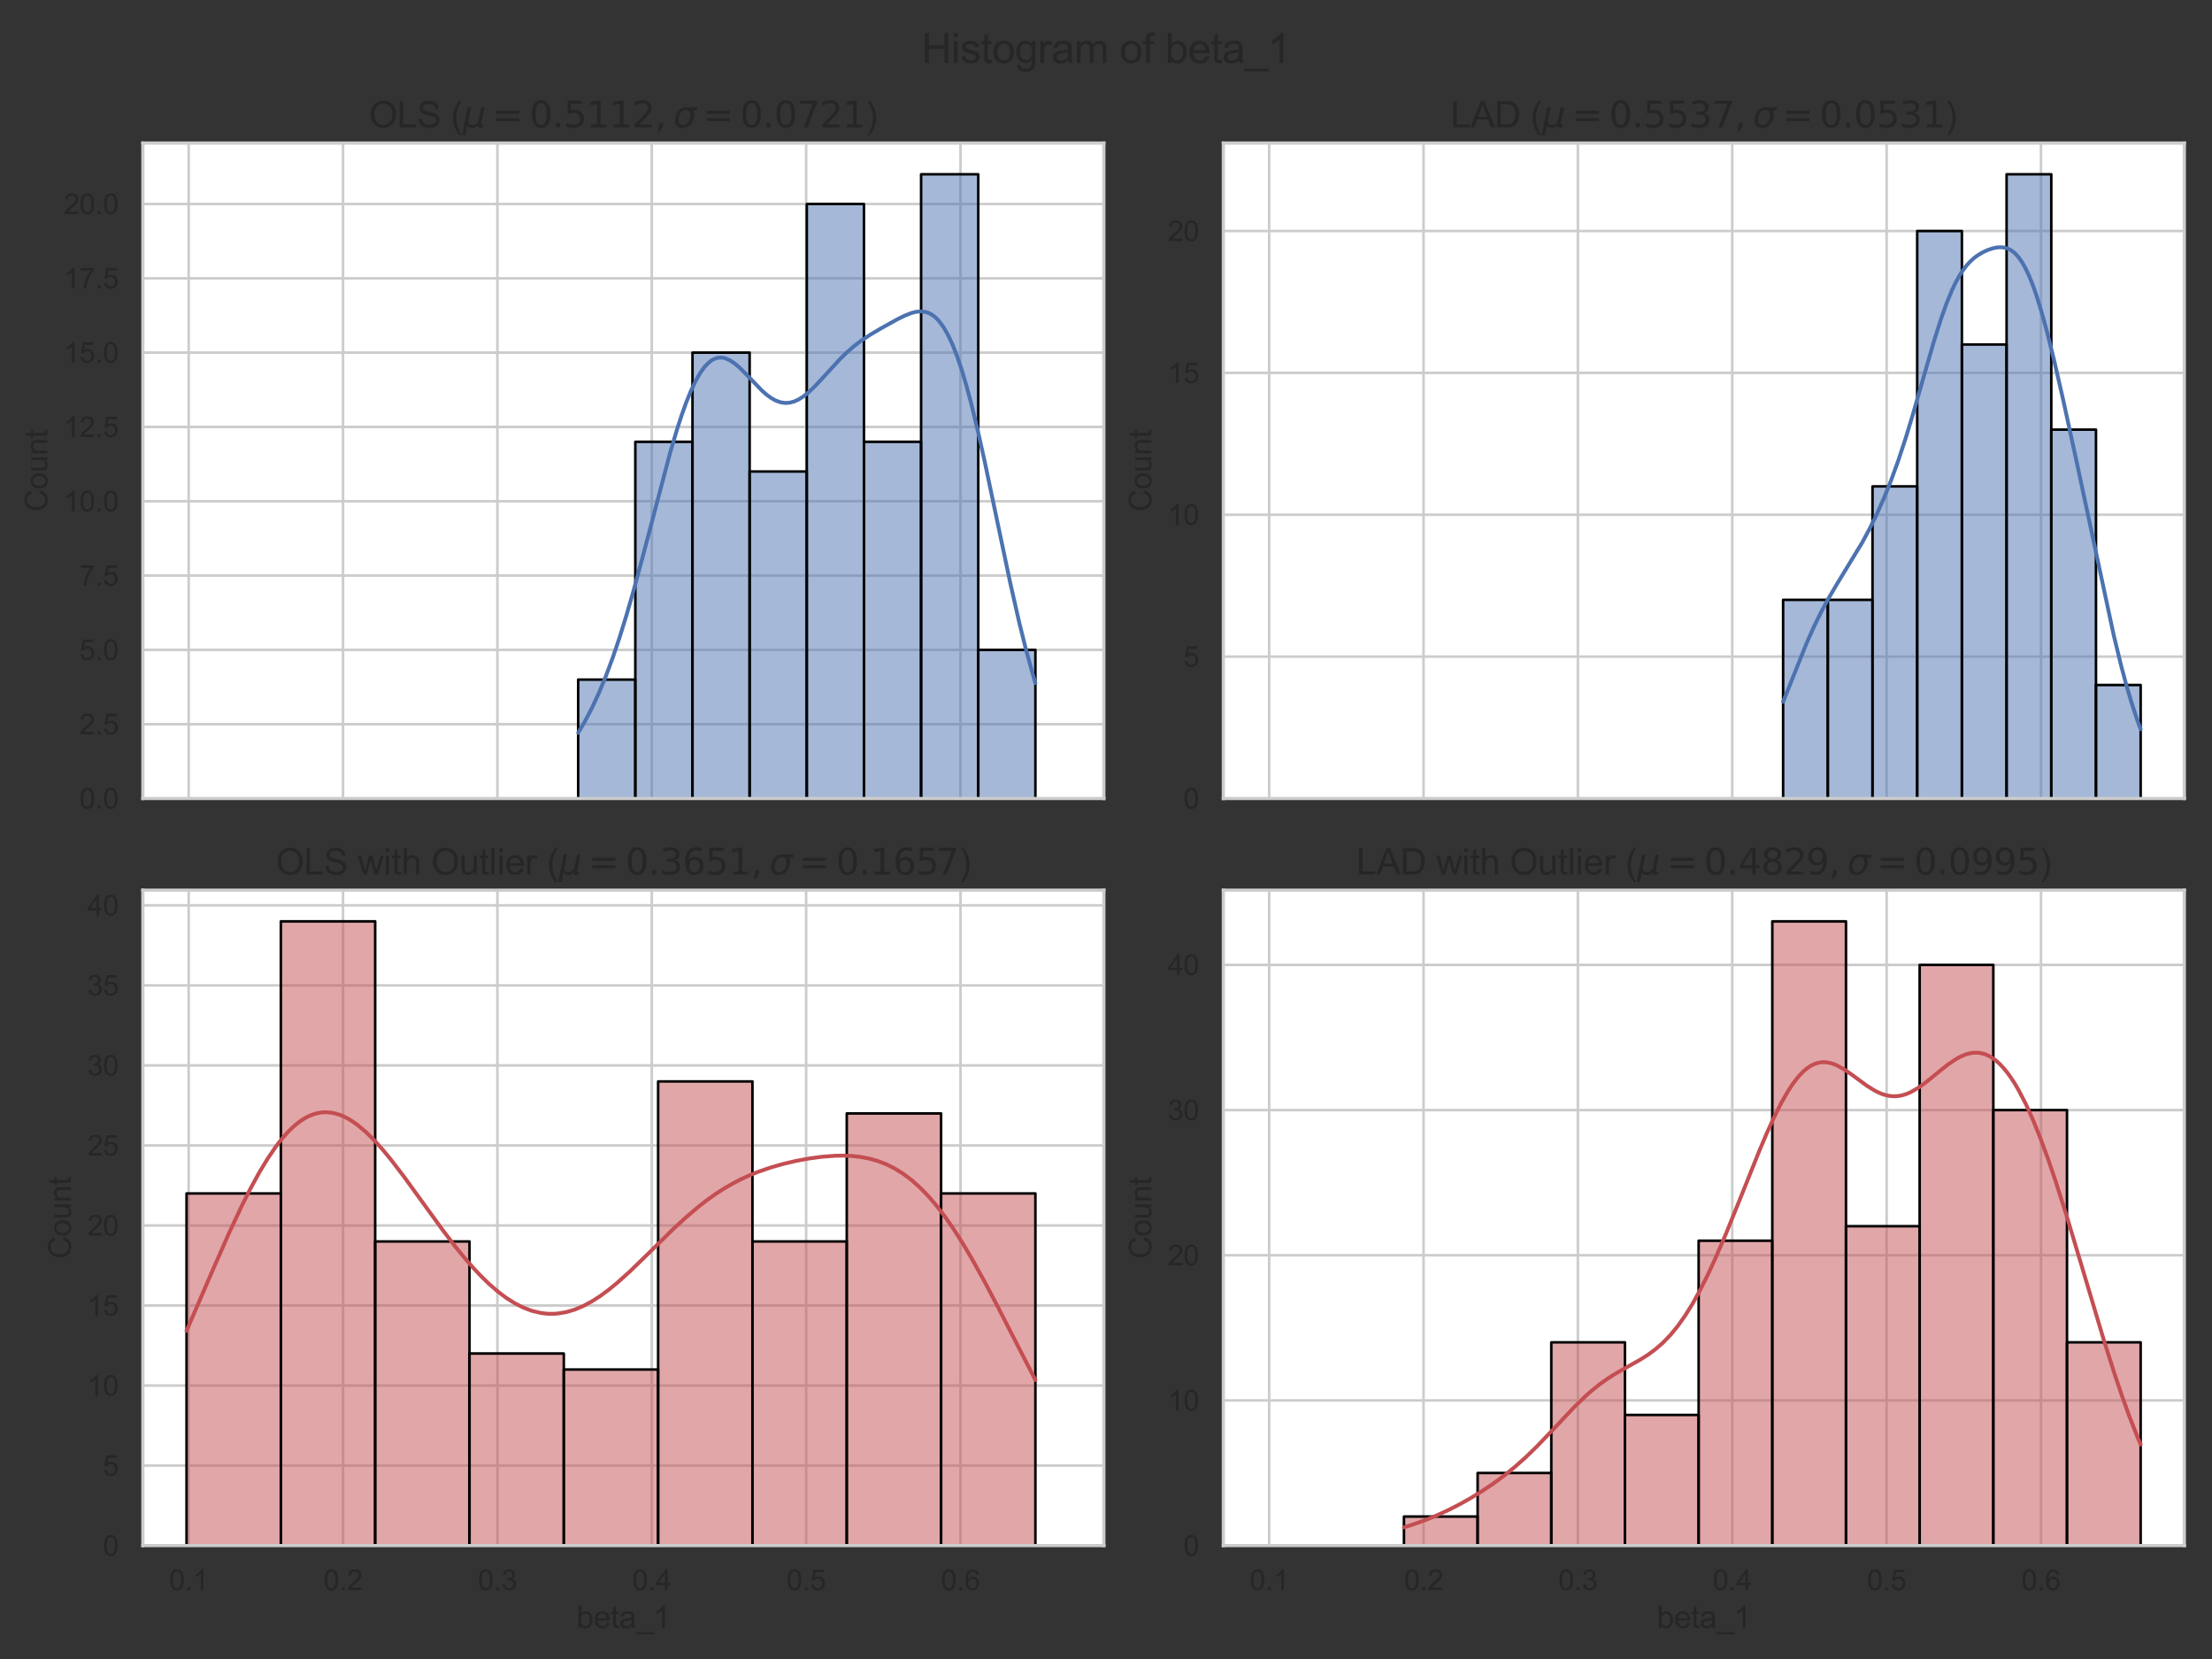 <?xml version="1.0" encoding="utf-8" standalone="no"?>
<!DOCTYPE svg PUBLIC "-//W3C//DTD SVG 1.1//EN"
  "http://www.w3.org/Graphics/SVG/1.1/DTD/svg11.dtd">
<svg xmlns:xlink="http://www.w3.org/1999/xlink" width="864pt" height="648pt" viewBox="0 0 864 648" xmlns="http://www.w3.org/2000/svg" version="1.1">
 <rect x="0" y="0" width="864" height="648" fill="#333333" stroke="none"/>
 <defs>
  <style type="text/css">*{stroke-linejoin: round; stroke-linecap: butt}</style>
 </defs>
 <g id="figure_1">
  <g id="patch_1">
   <path d="M 0 648 
L 864 648 
L 864 0 
L 0 0 
L 0 648 
z
" style="fill: none"/>
  </g>
  <g id="axes_1">
   <g id="patch_2">
    <path d="M 55.8 311.891 
L 431.163 311.891 
L 431.163 55.881 
L 55.8 55.881 
z
" style="fill: #ffffff"/>
   </g>
   <g id="matplotlib.axis_1">
    <g id="xtick_1">
     <g id="line2d_1">
      <path d="M 73.693 311.891 
L 73.693 55.881 
" clip-path="url(#pefe28595c2)" style="fill: none; stroke: #cccccc; stroke-linecap: round"/>
     </g>
    </g>
    <g id="xtick_2">
     <g id="line2d_2">
      <path d="M 133.987 311.891 
L 133.987 55.881 
" clip-path="url(#pefe28595c2)" style="fill: none; stroke: #cccccc; stroke-linecap: round"/>
     </g>
    </g>
    <g id="xtick_3">
     <g id="line2d_3">
      <path d="M 194.282 311.891 
L 194.282 55.881 
" clip-path="url(#pefe28595c2)" style="fill: none; stroke: #cccccc; stroke-linecap: round"/>
     </g>
    </g>
    <g id="xtick_4">
     <g id="line2d_4">
      <path d="M 254.577 311.891 
L 254.577 55.881 
" clip-path="url(#pefe28595c2)" style="fill: none; stroke: #cccccc; stroke-linecap: round"/>
     </g>
    </g>
    <g id="xtick_5">
     <g id="line2d_5">
      <path d="M 314.872 311.891 
L 314.872 55.881 
" clip-path="url(#pefe28595c2)" style="fill: none; stroke: #cccccc; stroke-linecap: round"/>
     </g>
    </g>
    <g id="xtick_6">
     <g id="line2d_6">
      <path d="M 375.167 311.891 
L 375.167 55.881 
" clip-path="url(#pefe28595c2)" style="fill: none; stroke: #cccccc; stroke-linecap: round"/>
     </g>
    </g>
   </g>
   <g id="matplotlib.axis_2">
    <g id="ytick_1">
     <g id="line2d_7">
      <path d="M 55.8 311.891 
L 431.163 311.891 
" clip-path="url(#pefe28595c2)" style="fill: none; stroke: #cccccc; stroke-linecap: round"/>
     </g>
     <g id="text_1">
      <!-- 0.0 -->
      <g style="fill: #262626" transform="translate(31.01 315.827) scale(0.11 -0.11)">
       <defs>
        <path id="ArialMT-30" d="M 266 2259 
Q 266 3072 433 3567 
Q 600 4063 929 4331 
Q 1259 4600 1759 4600 
Q 2128 4600 2406 4451 
Q 2684 4303 2865 4023 
Q 3047 3744 3150 3342 
Q 3253 2941 3253 2259 
Q 3253 1453 3087 958 
Q 2922 463 2592 192 
Q 2263 -78 1759 -78 
Q 1097 -78 719 397 
Q 266 969 266 2259 
z
M 844 2259 
Q 844 1131 1108 757 
Q 1372 384 1759 384 
Q 2147 384 2411 759 
Q 2675 1134 2675 2259 
Q 2675 3391 2411 3762 
Q 2147 4134 1753 4134 
Q 1366 4134 1134 3806 
Q 844 3388 844 2259 
z
" transform="scale(0.016)"/>
        <path id="ArialMT-2e" d="M 581 0 
L 581 641 
L 1222 641 
L 1222 0 
L 581 0 
z
" transform="scale(0.016)"/>
       </defs>
       <use xlink:href="#ArialMT-30"/>
       <use xlink:href="#ArialMT-2e" x="55.615"/>
       <use xlink:href="#ArialMT-30" x="83.398"/>
      </g>
     </g>
    </g>
    <g id="ytick_2">
     <g id="line2d_8">
      <path d="M 55.8 282.865 
L 431.163 282.865 
" clip-path="url(#pefe28595c2)" style="fill: none; stroke: #cccccc; stroke-linecap: round"/>
     </g>
     <g id="text_2">
      <!-- 2.5 -->
      <g style="fill: #262626" transform="translate(31.01 286.801) scale(0.11 -0.11)">
       <defs>
        <path id="ArialMT-32" d="M 3222 541 
L 3222 0 
L 194 0 
Q 188 203 259 391 
Q 375 700 629 1000 
Q 884 1300 1366 1694 
Q 2113 2306 2375 2664 
Q 2638 3022 2638 3341 
Q 2638 3675 2398 3904 
Q 2159 4134 1775 4134 
Q 1369 4134 1125 3890 
Q 881 3647 878 3216 
L 300 3275 
Q 359 3922 746 4261 
Q 1134 4600 1788 4600 
Q 2447 4600 2831 4234 
Q 3216 3869 3216 3328 
Q 3216 3053 3103 2787 
Q 2991 2522 2730 2228 
Q 2469 1934 1863 1422 
Q 1356 997 1212 845 
Q 1069 694 975 541 
L 3222 541 
z
" transform="scale(0.016)"/>
        <path id="ArialMT-35" d="M 266 1200 
L 856 1250 
Q 922 819 1161 601 
Q 1400 384 1738 384 
Q 2144 384 2425 690 
Q 2706 997 2706 1503 
Q 2706 1984 2436 2262 
Q 2166 2541 1728 2541 
Q 1456 2541 1237 2417 
Q 1019 2294 894 2097 
L 366 2166 
L 809 4519 
L 3088 4519 
L 3088 3981 
L 1259 3981 
L 1013 2750 
Q 1425 3038 1878 3038 
Q 2478 3038 2890 2622 
Q 3303 2206 3303 1553 
Q 3303 931 2941 478 
Q 2500 -78 1738 -78 
Q 1113 -78 717 272 
Q 322 622 266 1200 
z
" transform="scale(0.016)"/>
       </defs>
       <use xlink:href="#ArialMT-32"/>
       <use xlink:href="#ArialMT-2e" x="55.615"/>
       <use xlink:href="#ArialMT-35" x="83.398"/>
      </g>
     </g>
    </g>
    <g id="ytick_3">
     <g id="line2d_9">
      <path d="M 55.8 253.839 
L 431.163 253.839 
" clip-path="url(#pefe28595c2)" style="fill: none; stroke: #cccccc; stroke-linecap: round"/>
     </g>
     <g id="text_3">
      <!-- 5.0 -->
      <g style="fill: #262626" transform="translate(31.01 257.775) scale(0.11 -0.11)">
       <use xlink:href="#ArialMT-35"/>
       <use xlink:href="#ArialMT-2e" x="55.615"/>
       <use xlink:href="#ArialMT-30" x="83.398"/>
      </g>
     </g>
    </g>
    <g id="ytick_4">
     <g id="line2d_10">
      <path d="M 55.8 224.813 
L 431.163 224.813 
" clip-path="url(#pefe28595c2)" style="fill: none; stroke: #cccccc; stroke-linecap: round"/>
     </g>
     <g id="text_4">
      <!-- 7.5 -->
      <g style="fill: #262626" transform="translate(31.01 228.749) scale(0.11 -0.11)">
       <defs>
        <path id="ArialMT-37" d="M 303 3981 
L 303 4522 
L 3269 4522 
L 3269 4084 
Q 2831 3619 2401 2847 
Q 1972 2075 1738 1259 
Q 1569 684 1522 0 
L 944 0 
Q 953 541 1156 1306 
Q 1359 2072 1739 2783 
Q 2119 3494 2547 3981 
L 303 3981 
z
" transform="scale(0.016)"/>
       </defs>
       <use xlink:href="#ArialMT-37"/>
       <use xlink:href="#ArialMT-2e" x="55.615"/>
       <use xlink:href="#ArialMT-35" x="83.398"/>
      </g>
     </g>
    </g>
    <g id="ytick_5">
     <g id="line2d_11">
      <path d="M 55.8 195.787 
L 431.163 195.787 
" clip-path="url(#pefe28595c2)" style="fill: none; stroke: #cccccc; stroke-linecap: round"/>
     </g>
     <g id="text_5">
      <!-- 10.0 -->
      <g style="fill: #262626" transform="translate(24.893 199.723) scale(0.11 -0.11)">
       <defs>
        <path id="ArialMT-31" d="M 2384 0 
L 1822 0 
L 1822 3584 
Q 1619 3391 1289 3197 
Q 959 3003 697 2906 
L 697 3450 
Q 1169 3672 1522 3987 
Q 1875 4303 2022 4600 
L 2384 4600 
L 2384 0 
z
" transform="scale(0.016)"/>
       </defs>
       <use xlink:href="#ArialMT-31"/>
       <use xlink:href="#ArialMT-30" x="55.615"/>
       <use xlink:href="#ArialMT-2e" x="111.23"/>
       <use xlink:href="#ArialMT-30" x="139.014"/>
      </g>
     </g>
    </g>
    <g id="ytick_6">
     <g id="line2d_12">
      <path d="M 55.8 166.761 
L 431.163 166.761 
" clip-path="url(#pefe28595c2)" style="fill: none; stroke: #cccccc; stroke-linecap: round"/>
     </g>
     <g id="text_6">
      <!-- 12.5 -->
      <g style="fill: #262626" transform="translate(24.893 170.697) scale(0.11 -0.11)">
       <use xlink:href="#ArialMT-31"/>
       <use xlink:href="#ArialMT-32" x="55.615"/>
       <use xlink:href="#ArialMT-2e" x="111.23"/>
       <use xlink:href="#ArialMT-35" x="139.014"/>
      </g>
     </g>
    </g>
    <g id="ytick_7">
     <g id="line2d_13">
      <path d="M 55.8 137.735 
L 431.163 137.735 
" clip-path="url(#pefe28595c2)" style="fill: none; stroke: #cccccc; stroke-linecap: round"/>
     </g>
     <g id="text_7">
      <!-- 15.0 -->
      <g style="fill: #262626" transform="translate(24.893 141.671) scale(0.11 -0.11)">
       <use xlink:href="#ArialMT-31"/>
       <use xlink:href="#ArialMT-35" x="55.615"/>
       <use xlink:href="#ArialMT-2e" x="111.23"/>
       <use xlink:href="#ArialMT-30" x="139.014"/>
      </g>
     </g>
    </g>
    <g id="ytick_8">
     <g id="line2d_14">
      <path d="M 55.8 108.709 
L 431.163 108.709 
" clip-path="url(#pefe28595c2)" style="fill: none; stroke: #cccccc; stroke-linecap: round"/>
     </g>
     <g id="text_8">
      <!-- 17.5 -->
      <g style="fill: #262626" transform="translate(24.893 112.645) scale(0.11 -0.11)">
       <use xlink:href="#ArialMT-31"/>
       <use xlink:href="#ArialMT-37" x="55.615"/>
       <use xlink:href="#ArialMT-2e" x="111.23"/>
       <use xlink:href="#ArialMT-35" x="139.014"/>
      </g>
     </g>
    </g>
    <g id="ytick_9">
     <g id="line2d_15">
      <path d="M 55.8 79.683 
L 431.163 79.683 
" clip-path="url(#pefe28595c2)" style="fill: none; stroke: #cccccc; stroke-linecap: round"/>
     </g>
     <g id="text_9">
      <!-- 20.0 -->
      <g style="fill: #262626" transform="translate(24.893 83.619) scale(0.11 -0.11)">
       <use xlink:href="#ArialMT-32"/>
       <use xlink:href="#ArialMT-30" x="55.615"/>
       <use xlink:href="#ArialMT-2e" x="111.23"/>
       <use xlink:href="#ArialMT-30" x="139.014"/>
      </g>
     </g>
    </g>
    <g id="text_10">
     <!-- Count -->
     <g style="fill: #262626" transform="translate(18.508 199.896) rotate(-90) scale(0.12 -0.12)">
      <defs>
       <path id="ArialMT-43" d="M 3763 1606 
L 4369 1453 
Q 4178 706 3683 314 
Q 3188 -78 2472 -78 
Q 1731 -78 1267 223 
Q 803 525 561 1097 
Q 319 1669 319 2325 
Q 319 3041 592 3573 
Q 866 4106 1370 4382 
Q 1875 4659 2481 4659 
Q 3169 4659 3637 4309 
Q 4106 3959 4291 3325 
L 3694 3184 
Q 3534 3684 3231 3912 
Q 2928 4141 2469 4141 
Q 1941 4141 1586 3887 
Q 1231 3634 1087 3207 
Q 944 2781 944 2328 
Q 944 1744 1114 1308 
Q 1284 872 1643 656 
Q 2003 441 2422 441 
Q 2931 441 3284 734 
Q 3638 1028 3763 1606 
z
" transform="scale(0.016)"/>
       <path id="ArialMT-6f" d="M 213 1659 
Q 213 2581 725 3025 
Q 1153 3394 1769 3394 
Q 2453 3394 2887 2945 
Q 3322 2497 3322 1706 
Q 3322 1066 3130 698 
Q 2938 331 2570 128 
Q 2203 -75 1769 -75 
Q 1072 -75 642 372 
Q 213 819 213 1659 
z
M 791 1659 
Q 791 1022 1069 705 
Q 1347 388 1769 388 
Q 2188 388 2466 706 
Q 2744 1025 2744 1678 
Q 2744 2294 2464 2611 
Q 2184 2928 1769 2928 
Q 1347 2928 1069 2612 
Q 791 2297 791 1659 
z
" transform="scale(0.016)"/>
       <path id="ArialMT-75" d="M 2597 0 
L 2597 488 
Q 2209 -75 1544 -75 
Q 1250 -75 995 37 
Q 741 150 617 320 
Q 494 491 444 738 
Q 409 903 409 1263 
L 409 3319 
L 972 3319 
L 972 1478 
Q 972 1038 1006 884 
Q 1059 663 1231 536 
Q 1403 409 1656 409 
Q 1909 409 2131 539 
Q 2353 669 2445 892 
Q 2538 1116 2538 1541 
L 2538 3319 
L 3100 3319 
L 3100 0 
L 2597 0 
z
" transform="scale(0.016)"/>
       <path id="ArialMT-6e" d="M 422 0 
L 422 3319 
L 928 3319 
L 928 2847 
Q 1294 3394 1984 3394 
Q 2284 3394 2536 3286 
Q 2788 3178 2913 3003 
Q 3038 2828 3088 2588 
Q 3119 2431 3119 2041 
L 3119 0 
L 2556 0 
L 2556 2019 
Q 2556 2363 2490 2533 
Q 2425 2703 2258 2804 
Q 2091 2906 1866 2906 
Q 1506 2906 1245 2678 
Q 984 2450 984 1813 
L 984 0 
L 422 0 
z
" transform="scale(0.016)"/>
       <path id="ArialMT-74" d="M 1650 503 
L 1731 6 
Q 1494 -44 1306 -44 
Q 1000 -44 831 53 
Q 663 150 594 308 
Q 525 466 525 972 
L 525 2881 
L 113 2881 
L 113 3319 
L 525 3319 
L 525 4141 
L 1084 4478 
L 1084 3319 
L 1650 3319 
L 1650 2881 
L 1084 2881 
L 1084 941 
Q 1084 700 1114 631 
Q 1144 563 1211 522 
Q 1278 481 1403 481 
Q 1497 481 1650 503 
z
" transform="scale(0.016)"/>
      </defs>
      <use xlink:href="#ArialMT-43"/>
      <use xlink:href="#ArialMT-6f" x="72.217"/>
      <use xlink:href="#ArialMT-75" x="127.832"/>
      <use xlink:href="#ArialMT-6e" x="183.447"/>
      <use xlink:href="#ArialMT-74" x="239.062"/>
     </g>
    </g>
   </g>
   <g id="patch_3">
    <path d="M 225.836 311.891 
L 248.16 311.891 
L 248.16 265.449 
L 225.836 265.449 
z
" clip-path="url(#pefe28595c2)" style="fill: #4c72b0; fill-opacity: 0.5; stroke: #000000; stroke-linejoin: miter"/>
   </g>
   <g id="patch_4">
    <path d="M 248.16 311.891 
L 270.483 311.891 
L 270.483 172.566 
L 248.16 172.566 
z
" clip-path="url(#pefe28595c2)" style="fill: #4c72b0; fill-opacity: 0.5; stroke: #000000; stroke-linejoin: miter"/>
   </g>
   <g id="patch_5">
    <path d="M 270.483 311.891 
L 292.807 311.891 
L 292.807 137.735 
L 270.483 137.735 
z
" clip-path="url(#pefe28595c2)" style="fill: #4c72b0; fill-opacity: 0.5; stroke: #000000; stroke-linejoin: miter"/>
   </g>
   <g id="patch_6">
    <path d="M 292.807 311.891 
L 315.131 311.891 
L 315.131 184.176 
L 292.807 184.176 
z
" clip-path="url(#pefe28595c2)" style="fill: #4c72b0; fill-opacity: 0.5; stroke: #000000; stroke-linejoin: miter"/>
   </g>
   <g id="patch_7">
    <path d="M 315.131 311.891 
L 337.454 311.891 
L 337.454 79.683 
L 315.131 79.683 
z
" clip-path="url(#pefe28595c2)" style="fill: #4c72b0; fill-opacity: 0.5; stroke: #000000; stroke-linejoin: miter"/>
   </g>
   <g id="patch_8">
    <path d="M 337.454 311.891 
L 359.778 311.891 
L 359.778 172.566 
L 337.454 172.566 
z
" clip-path="url(#pefe28595c2)" style="fill: #4c72b0; fill-opacity: 0.5; stroke: #000000; stroke-linejoin: miter"/>
   </g>
   <g id="patch_9">
    <path d="M 359.778 311.891 
L 382.102 311.891 
L 382.102 68.072 
L 359.778 68.072 
z
" clip-path="url(#pefe28595c2)" style="fill: #4c72b0; fill-opacity: 0.5; stroke: #000000; stroke-linejoin: miter"/>
   </g>
   <g id="patch_10">
    <path d="M 382.102 311.891 
L 404.425 311.891 
L 404.425 253.839 
L 382.102 253.839 
z
" clip-path="url(#pefe28595c2)" style="fill: #4c72b0; fill-opacity: 0.5; stroke: #000000; stroke-linejoin: miter"/>
   </g>
   <g id="line2d_16">
    <path d="M 225.836 286.23 
L 228.528 281.665 
L 231.221 276.509 
L 233.913 270.707 
L 236.605 264.212 
L 239.298 256.99 
L 241.99 249.028 
L 244.682 240.349 
L 247.375 231.016 
L 250.964 217.753 
L 261.733 176.888 
L 264.426 167.796 
L 266.221 162.271 
L 268.016 157.257 
L 269.81 152.815 
L 271.605 148.99 
L 273.4 145.816 
L 275.195 143.31 
L 276.99 141.472 
L 277.887 140.8 
L 278.785 140.288 
L 279.682 139.933 
L 280.58 139.728 
L 281.477 139.668 
L 282.374 139.745 
L 283.272 139.952 
L 285.067 140.72 
L 286.862 141.896 
L 288.656 143.395 
L 291.349 146.055 
L 297.631 152.586 
L 299.426 154.156 
L 301.221 155.466 
L 303.015 156.465 
L 304.81 157.115 
L 306.605 157.395 
L 308.4 157.295 
L 310.195 156.824 
L 311.99 156.001 
L 313.785 154.859 
L 315.579 153.44 
L 318.272 150.904 
L 321.861 147.054 
L 328.144 140.212 
L 330.836 137.589 
L 333.528 135.248 
L 336.22 133.187 
L 339.81 130.798 
L 344.297 128.15 
L 350.579 124.678 
L 353.272 123.342 
L 355.964 122.273 
L 357.759 121.809 
L 359.554 121.63 
L 361.349 121.814 
L 362.246 122.069 
L 363.143 122.445 
L 364.041 122.952 
L 364.938 123.6 
L 365.836 124.398 
L 366.733 125.354 
L 368.528 127.768 
L 370.323 130.889 
L 372.118 134.747 
L 373.913 139.351 
L 375.707 144.688 
L 377.502 150.727 
L 379.297 157.415 
L 381.989 168.499 
L 384.682 180.575 
L 389.169 201.93 
L 394.554 227.485 
L 398.143 243.285 
L 400.836 254.087 
L 403.528 263.831 
L 404.425 266.83 
L 404.425 266.83 
" clip-path="url(#pefe28595c2)" style="fill: none; stroke: #4c72b0; stroke-width: 1.5; stroke-linecap: round"/>
   </g>
   <g id="patch_11">
    <path d="M 55.8 311.891 
L 55.8 55.881 
" style="fill: none; stroke: #cccccc; stroke-width: 1.25; stroke-linejoin: miter; stroke-linecap: square"/>
   </g>
   <g id="patch_12">
    <path d="M 431.163 311.891 
L 431.163 55.881 
" style="fill: none; stroke: #cccccc; stroke-width: 1.25; stroke-linejoin: miter; stroke-linecap: square"/>
   </g>
   <g id="patch_13">
    <path d="M 55.8 311.891 
L 431.163 311.891 
" style="fill: none; stroke: #cccccc; stroke-width: 1.25; stroke-linejoin: miter; stroke-linecap: square"/>
   </g>
   <g id="patch_14">
    <path d="M 55.8 55.881 
L 431.163 55.881 
" style="fill: none; stroke: #cccccc; stroke-width: 1.25; stroke-linejoin: miter; stroke-linecap: square"/>
   </g>
   <g id="text_11">
    <!-- OLS ($\mu = 0.5112, \sigma = 0.0721$) -->
    <g style="fill: #262626" transform="translate(144.151 49.881) scale(0.14 -0.14)">
     <defs>
      <path id="ArialMT-4f" d="M 309 2231 
Q 309 3372 921 4017 
Q 1534 4663 2503 4663 
Q 3138 4663 3647 4359 
Q 4156 4056 4423 3514 
Q 4691 2972 4691 2284 
Q 4691 1588 4409 1038 
Q 4128 488 3612 205 
Q 3097 -78 2500 -78 
Q 1853 -78 1343 234 
Q 834 547 571 1087 
Q 309 1628 309 2231 
z
M 934 2222 
Q 934 1394 1379 917 
Q 1825 441 2497 441 
Q 3181 441 3623 922 
Q 4066 1403 4066 2288 
Q 4066 2847 3877 3264 
Q 3688 3681 3323 3911 
Q 2959 4141 2506 4141 
Q 1863 4141 1398 3698 
Q 934 3256 934 2222 
z
" transform="scale(0.016)"/>
      <path id="ArialMT-4c" d="M 469 0 
L 469 4581 
L 1075 4581 
L 1075 541 
L 3331 541 
L 3331 0 
L 469 0 
z
" transform="scale(0.016)"/>
      <path id="ArialMT-53" d="M 288 1472 
L 859 1522 
Q 900 1178 1048 958 
Q 1197 738 1509 602 
Q 1822 466 2213 466 
Q 2559 466 2825 569 
Q 3091 672 3220 851 
Q 3350 1031 3350 1244 
Q 3350 1459 3225 1620 
Q 3100 1781 2813 1891 
Q 2628 1963 1997 2114 
Q 1366 2266 1113 2400 
Q 784 2572 623 2826 
Q 463 3081 463 3397 
Q 463 3744 659 4045 
Q 856 4347 1234 4503 
Q 1613 4659 2075 4659 
Q 2584 4659 2973 4495 
Q 3363 4331 3572 4012 
Q 3781 3694 3797 3291 
L 3216 3247 
Q 3169 3681 2898 3903 
Q 2628 4125 2100 4125 
Q 1550 4125 1298 3923 
Q 1047 3722 1047 3438 
Q 1047 3191 1225 3031 
Q 1400 2872 2139 2705 
Q 2878 2538 3153 2413 
Q 3553 2228 3743 1945 
Q 3934 1663 3934 1294 
Q 3934 928 3725 604 
Q 3516 281 3123 101 
Q 2731 -78 2241 -78 
Q 1619 -78 1198 103 
Q 778 284 539 648 
Q 300 1013 288 1472 
z
" transform="scale(0.016)"/>
      <path id="ArialMT-20" transform="scale(0.016)"/>
      <path id="ArialMT-28" d="M 1497 -1347 
Q 1031 -759 709 28 
Q 388 816 388 1659 
Q 388 2403 628 3084 
Q 909 3875 1497 4659 
L 1900 4659 
Q 1522 4009 1400 3731 
Q 1209 3300 1100 2831 
Q 966 2247 966 1656 
Q 966 153 1900 -1347 
L 1497 -1347 
z
" transform="scale(0.016)"/>
      <path id="DejaVuSans-Oblique-3bc" d="M -84 -1331 
L 856 3500 
L 1434 3500 
L 1009 1322 
Q 997 1256 987 1175 
Q 978 1094 978 1013 
Q 978 722 1161 565 
Q 1344 409 1684 409 
Q 2147 409 2431 671 
Q 2716 934 2816 1459 
L 3213 3500 
L 3788 3500 
L 3266 809 
Q 3253 750 3248 706 
Q 3244 663 3244 628 
Q 3244 531 3283 486 
Q 3322 441 3406 441 
Q 3438 441 3492 456 
Q 3547 472 3647 513 
L 3559 50 
Q 3422 -19 3297 -55 
Q 3172 -91 3053 -91 
Q 2847 -91 2730 40 
Q 2613 172 2613 403 
Q 2438 153 2195 31 
Q 1953 -91 1625 -91 
Q 1334 -91 1117 43 
Q 900 178 831 397 
L 494 -1331 
L -84 -1331 
z
" transform="scale(0.016)"/>
      <path id="DejaVuSans-3d" d="M 678 2906 
L 4684 2906 
L 4684 2381 
L 678 2381 
L 678 2906 
z
M 678 1631 
L 4684 1631 
L 4684 1100 
L 678 1100 
L 678 1631 
z
" transform="scale(0.016)"/>
      <path id="DejaVuSans-30" d="M 2034 4250 
Q 1547 4250 1301 3770 
Q 1056 3291 1056 2328 
Q 1056 1369 1301 889 
Q 1547 409 2034 409 
Q 2525 409 2770 889 
Q 3016 1369 3016 2328 
Q 3016 3291 2770 3770 
Q 2525 4250 2034 4250 
z
M 2034 4750 
Q 2819 4750 3233 4129 
Q 3647 3509 3647 2328 
Q 3647 1150 3233 529 
Q 2819 -91 2034 -91 
Q 1250 -91 836 529 
Q 422 1150 422 2328 
Q 422 3509 836 4129 
Q 1250 4750 2034 4750 
z
" transform="scale(0.016)"/>
      <path id="DejaVuSans-2e" d="M 684 794 
L 1344 794 
L 1344 0 
L 684 0 
L 684 794 
z
" transform="scale(0.016)"/>
      <path id="DejaVuSans-35" d="M 691 4666 
L 3169 4666 
L 3169 4134 
L 1269 4134 
L 1269 2991 
Q 1406 3038 1543 3061 
Q 1681 3084 1819 3084 
Q 2600 3084 3056 2656 
Q 3513 2228 3513 1497 
Q 3513 744 3044 326 
Q 2575 -91 1722 -91 
Q 1428 -91 1123 -41 
Q 819 9 494 109 
L 494 744 
Q 775 591 1075 516 
Q 1375 441 1709 441 
Q 2250 441 2565 725 
Q 2881 1009 2881 1497 
Q 2881 1984 2565 2268 
Q 2250 2553 1709 2553 
Q 1456 2553 1204 2497 
Q 953 2441 691 2322 
L 691 4666 
z
" transform="scale(0.016)"/>
      <path id="DejaVuSans-31" d="M 794 531 
L 1825 531 
L 1825 4091 
L 703 3866 
L 703 4441 
L 1819 4666 
L 2450 4666 
L 2450 531 
L 3481 531 
L 3481 0 
L 794 0 
L 794 531 
z
" transform="scale(0.016)"/>
      <path id="DejaVuSans-32" d="M 1228 531 
L 3431 531 
L 3431 0 
L 469 0 
L 469 531 
Q 828 903 1448 1529 
Q 2069 2156 2228 2338 
Q 2531 2678 2651 2914 
Q 2772 3150 2772 3378 
Q 2772 3750 2511 3984 
Q 2250 4219 1831 4219 
Q 1534 4219 1204 4116 
Q 875 4013 500 3803 
L 500 4441 
Q 881 4594 1212 4672 
Q 1544 4750 1819 4750 
Q 2544 4750 2975 4387 
Q 3406 4025 3406 3419 
Q 3406 3131 3298 2873 
Q 3191 2616 2906 2266 
Q 2828 2175 2409 1742 
Q 1991 1309 1228 531 
z
" transform="scale(0.016)"/>
      <path id="DejaVuSans-2c" d="M 750 794 
L 1409 794 
L 1409 256 
L 897 -744 
L 494 -744 
L 750 256 
L 750 794 
z
" transform="scale(0.016)"/>
      <path id="DejaVuSans-Oblique-3c3" d="M 2219 3044 
Q 1744 3044 1422 2700 
Q 1081 2341 969 1747 
Q 844 1119 1044 756 
Q 1241 397 1706 397 
Q 2166 397 2503 759 
Q 2844 1122 2966 1747 
Q 3075 2319 2881 2700 
Q 2700 3044 2219 3044 
z
M 2309 3503 
L 4219 3500 
L 4106 2925 
L 3463 2925 
Q 3706 2438 3575 1747 
Q 3406 888 2884 400 
Q 2359 -91 1609 -91 
Q 856 -91 525 400 
Q 194 888 363 1747 
Q 528 2609 1050 3097 
Q 1484 3503 2309 3503 
z
" transform="scale(0.016)"/>
      <path id="DejaVuSans-37" d="M 525 4666 
L 3525 4666 
L 3525 4397 
L 1831 0 
L 1172 0 
L 2766 4134 
L 525 4134 
L 525 4666 
z
" transform="scale(0.016)"/>
      <path id="ArialMT-29" d="M 791 -1347 
L 388 -1347 
Q 1322 153 1322 1656 
Q 1322 2244 1188 2822 
Q 1081 3291 891 3722 
Q 769 4003 388 4659 
L 791 4659 
Q 1378 3875 1659 3084 
Q 1900 2403 1900 1659 
Q 1900 816 1576 28 
Q 1253 -759 791 -1347 
z
" transform="scale(0.016)"/>
     </defs>
     <use xlink:href="#ArialMT-4f" transform="translate(0 0.781)"/>
     <use xlink:href="#ArialMT-4c" transform="translate(77.783 0.781)"/>
     <use xlink:href="#ArialMT-53" transform="translate(133.398 0.781)"/>
     <use xlink:href="#ArialMT-20" transform="translate(200.098 0.781)"/>
     <use xlink:href="#ArialMT-28" transform="translate(227.881 0.781)"/>
     <use xlink:href="#DejaVuSans-Oblique-3bc" transform="translate(261.182 0.781)"/>
     <use xlink:href="#DejaVuSans-3d" transform="translate(344.287 0.781)"/>
     <use xlink:href="#DejaVuSans-30" transform="translate(447.559 0.781)"/>
     <use xlink:href="#DejaVuSans-2e" transform="translate(511.182 0.781)"/>
     <use xlink:href="#DejaVuSans-35" transform="translate(542.969 0.781)"/>
     <use xlink:href="#DejaVuSans-31" transform="translate(606.592 0.781)"/>
     <use xlink:href="#DejaVuSans-31" transform="translate(670.215 0.781)"/>
     <use xlink:href="#DejaVuSans-32" transform="translate(733.838 0.781)"/>
     <use xlink:href="#DejaVuSans-2c" transform="translate(797.461 0.781)"/>
     <use xlink:href="#DejaVuSans-Oblique-3c3" transform="translate(848.73 0.781)"/>
     <use xlink:href="#DejaVuSans-3d" transform="translate(931.592 0.781)"/>
     <use xlink:href="#DejaVuSans-30" transform="translate(1034.863 0.781)"/>
     <use xlink:href="#DejaVuSans-2e" transform="translate(1098.486 0.781)"/>
     <use xlink:href="#DejaVuSans-30" transform="translate(1130.273 0.781)"/>
     <use xlink:href="#DejaVuSans-37" transform="translate(1193.896 0.781)"/>
     <use xlink:href="#DejaVuSans-32" transform="translate(1257.52 0.781)"/>
     <use xlink:href="#DejaVuSans-31" transform="translate(1321.143 0.781)"/>
     <use xlink:href="#ArialMT-29" transform="translate(1384.766 0.781)"/>
    </g>
   </g>
  </g>
  <g id="axes_2">
   <g id="patch_15">
    <path d="M 477.837 311.891 
L 853.2 311.891 
L 853.2 55.881 
L 477.837 55.881 
z
" style="fill: #ffffff"/>
   </g>
   <g id="matplotlib.axis_3">
    <g id="xtick_7">
     <g id="line2d_17">
      <path d="M 495.73 311.891 
L 495.73 55.881 
" clip-path="url(#p9221fe7d80)" style="fill: none; stroke: #cccccc; stroke-linecap: round"/>
     </g>
    </g>
    <g id="xtick_8">
     <g id="line2d_18">
      <path d="M 556.025 311.891 
L 556.025 55.881 
" clip-path="url(#p9221fe7d80)" style="fill: none; stroke: #cccccc; stroke-linecap: round"/>
     </g>
    </g>
    <g id="xtick_9">
     <g id="line2d_19">
      <path d="M 616.32 311.891 
L 616.32 55.881 
" clip-path="url(#p9221fe7d80)" style="fill: none; stroke: #cccccc; stroke-linecap: round"/>
     </g>
    </g>
    <g id="xtick_10">
     <g id="line2d_20">
      <path d="M 676.615 311.891 
L 676.615 55.881 
" clip-path="url(#p9221fe7d80)" style="fill: none; stroke: #cccccc; stroke-linecap: round"/>
     </g>
    </g>
    <g id="xtick_11">
     <g id="line2d_21">
      <path d="M 736.909 311.891 
L 736.909 55.881 
" clip-path="url(#p9221fe7d80)" style="fill: none; stroke: #cccccc; stroke-linecap: round"/>
     </g>
    </g>
    <g id="xtick_12">
     <g id="line2d_22">
      <path d="M 797.204 311.891 
L 797.204 55.881 
" clip-path="url(#p9221fe7d80)" style="fill: none; stroke: #cccccc; stroke-linecap: round"/>
     </g>
    </g>
   </g>
   <g id="matplotlib.axis_4">
    <g id="ytick_10">
     <g id="line2d_23">
      <path d="M 477.837 311.891 
L 853.2 311.891 
" clip-path="url(#p9221fe7d80)" style="fill: none; stroke: #cccccc; stroke-linecap: round"/>
     </g>
     <g id="text_12">
      <!-- 0 -->
      <g style="fill: #262626" transform="translate(462.22 315.827) scale(0.11 -0.11)">
       <use xlink:href="#ArialMT-30"/>
      </g>
     </g>
    </g>
    <g id="ytick_11">
     <g id="line2d_24">
      <path d="M 477.837 256.477 
L 853.2 256.477 
" clip-path="url(#p9221fe7d80)" style="fill: none; stroke: #cccccc; stroke-linecap: round"/>
     </g>
     <g id="text_13">
      <!-- 5 -->
      <g style="fill: #262626" transform="translate(462.22 260.414) scale(0.11 -0.11)">
       <use xlink:href="#ArialMT-35"/>
      </g>
     </g>
    </g>
    <g id="ytick_12">
     <g id="line2d_25">
      <path d="M 477.837 201.064 
L 853.2 201.064 
" clip-path="url(#p9221fe7d80)" style="fill: none; stroke: #cccccc; stroke-linecap: round"/>
     </g>
     <g id="text_14">
      <!-- 10 -->
      <g style="fill: #262626" transform="translate(456.103 205.001) scale(0.11 -0.11)">
       <use xlink:href="#ArialMT-31"/>
       <use xlink:href="#ArialMT-30" x="55.615"/>
      </g>
     </g>
    </g>
    <g id="ytick_13">
     <g id="line2d_26">
      <path d="M 477.837 145.651 
L 853.2 145.651 
" clip-path="url(#p9221fe7d80)" style="fill: none; stroke: #cccccc; stroke-linecap: round"/>
     </g>
     <g id="text_15">
      <!-- 15 -->
      <g style="fill: #262626" transform="translate(456.103 149.588) scale(0.11 -0.11)">
       <use xlink:href="#ArialMT-31"/>
       <use xlink:href="#ArialMT-35" x="55.615"/>
      </g>
     </g>
    </g>
    <g id="ytick_14">
     <g id="line2d_27">
      <path d="M 477.837 90.237 
L 853.2 90.237 
" clip-path="url(#p9221fe7d80)" style="fill: none; stroke: #cccccc; stroke-linecap: round"/>
     </g>
     <g id="text_16">
      <!-- 20 -->
      <g style="fill: #262626" transform="translate(456.103 94.174) scale(0.11 -0.11)">
       <use xlink:href="#ArialMT-32"/>
       <use xlink:href="#ArialMT-30" x="55.615"/>
      </g>
     </g>
    </g>
    <g id="text_17">
     <!-- Count -->
     <g style="fill: #262626" transform="translate(449.718 199.896) rotate(-90) scale(0.12 -0.12)">
      <use xlink:href="#ArialMT-43"/>
      <use xlink:href="#ArialMT-6f" x="72.217"/>
      <use xlink:href="#ArialMT-75" x="127.832"/>
      <use xlink:href="#ArialMT-6e" x="183.447"/>
      <use xlink:href="#ArialMT-74" x="239.062"/>
     </g>
    </g>
   </g>
   <g id="patch_16">
    <path d="M 696.481 311.891 
L 713.938 311.891 
L 713.938 234.312 
L 696.481 234.312 
z
" clip-path="url(#p9221fe7d80)" style="fill: #4c72b0; fill-opacity: 0.5; stroke: #000000; stroke-linejoin: miter"/>
   </g>
   <g id="patch_17">
    <path d="M 713.938 311.891 
L 731.395 311.891 
L 731.395 234.312 
L 713.938 234.312 
z
" clip-path="url(#p9221fe7d80)" style="fill: #4c72b0; fill-opacity: 0.5; stroke: #000000; stroke-linejoin: miter"/>
   </g>
   <g id="patch_18">
    <path d="M 731.395 311.891 
L 748.852 311.891 
L 748.852 189.981 
L 731.395 189.981 
z
" clip-path="url(#p9221fe7d80)" style="fill: #4c72b0; fill-opacity: 0.5; stroke: #000000; stroke-linejoin: miter"/>
   </g>
   <g id="patch_19">
    <path d="M 748.852 311.891 
L 766.31 311.891 
L 766.31 90.237 
L 748.852 90.237 
z
" clip-path="url(#p9221fe7d80)" style="fill: #4c72b0; fill-opacity: 0.5; stroke: #000000; stroke-linejoin: miter"/>
   </g>
   <g id="patch_20">
    <path d="M 766.31 311.891 
L 783.767 311.891 
L 783.767 134.568 
L 766.31 134.568 
z
" clip-path="url(#p9221fe7d80)" style="fill: #4c72b0; fill-opacity: 0.5; stroke: #000000; stroke-linejoin: miter"/>
   </g>
   <g id="patch_21">
    <path d="M 783.767 311.891 
L 801.224 311.891 
L 801.224 68.072 
L 783.767 68.072 
z
" clip-path="url(#p9221fe7d80)" style="fill: #4c72b0; fill-opacity: 0.5; stroke: #000000; stroke-linejoin: miter"/>
   </g>
   <g id="patch_22">
    <path d="M 801.224 311.891 
L 818.681 311.891 
L 818.681 167.816 
L 801.224 167.816 
z
" clip-path="url(#p9221fe7d80)" style="fill: #4c72b0; fill-opacity: 0.5; stroke: #000000; stroke-linejoin: miter"/>
   </g>
   <g id="patch_23">
    <path d="M 818.681 311.891 
L 836.138 311.891 
L 836.138 267.56 
L 818.681 267.56 
z
" clip-path="url(#p9221fe7d80)" style="fill: #4c72b0; fill-opacity: 0.5; stroke: #000000; stroke-linejoin: miter"/>
   </g>
   <g id="line2d_28">
    <path d="M 696.481 274.121 
L 705.604 251.34 
L 708.412 245.03 
L 711.219 239.27 
L 714.026 234.044 
L 717.535 228.089 
L 727.36 211.931 
L 730.167 206.723 
L 732.974 201.027 
L 735.782 194.749 
L 738.589 187.798 
L 741.396 180.094 
L 744.203 171.608 
L 747.01 162.405 
L 751.221 147.73 
L 755.432 133.163 
L 758.239 124.302 
L 760.344 118.415 
L 762.45 113.319 
L 763.853 110.392 
L 765.257 107.841 
L 766.66 105.651 
L 768.064 103.797 
L 769.468 102.242 
L 770.871 100.947 
L 772.275 99.87 
L 774.38 98.584 
L 776.486 97.616 
L 778.591 96.936 
L 779.995 96.662 
L 781.398 96.565 
L 782.802 96.688 
L 784.205 97.082 
L 785.609 97.802 
L 787.012 98.901 
L 788.416 100.43 
L 789.82 102.428 
L 791.223 104.922 
L 792.627 107.923 
L 794.03 111.429 
L 795.434 115.421 
L 797.539 122.248 
L 799.645 129.948 
L 802.452 141.271 
L 805.961 156.582 
L 810.873 179.213 
L 825.611 248.103 
L 828.418 259.638 
L 830.524 267.528 
L 832.629 274.672 
L 834.734 281.027 
L 836.138 284.818 
L 836.138 284.818 
" clip-path="url(#p9221fe7d80)" style="fill: none; stroke: #4c72b0; stroke-width: 1.5; stroke-linecap: round"/>
   </g>
   <g id="patch_24">
    <path d="M 477.837 311.891 
L 477.837 55.881 
" style="fill: none; stroke: #cccccc; stroke-width: 1.25; stroke-linejoin: miter; stroke-linecap: square"/>
   </g>
   <g id="patch_25">
    <path d="M 853.2 311.891 
L 853.2 55.881 
" style="fill: none; stroke: #cccccc; stroke-width: 1.25; stroke-linejoin: miter; stroke-linecap: square"/>
   </g>
   <g id="patch_26">
    <path d="M 477.837 311.891 
L 853.2 311.891 
" style="fill: none; stroke: #cccccc; stroke-width: 1.25; stroke-linejoin: miter; stroke-linecap: square"/>
   </g>
   <g id="patch_27">
    <path d="M 477.837 55.881 
L 853.2 55.881 
" style="fill: none; stroke: #cccccc; stroke-width: 1.25; stroke-linejoin: miter; stroke-linecap: square"/>
   </g>
   <g id="text_18">
    <!-- LAD ($\mu = 0.5537, \sigma = 0.0531$) -->
    <g style="fill: #262626" transform="translate(566.609 49.881) scale(0.14 -0.14)">
     <defs>
      <path id="ArialMT-41" d="M -9 0 
L 1750 4581 
L 2403 4581 
L 4278 0 
L 3588 0 
L 3053 1388 
L 1138 1388 
L 634 0 
L -9 0 
z
M 1313 1881 
L 2866 1881 
L 2388 3150 
Q 2169 3728 2063 4100 
Q 1975 3659 1816 3225 
L 1313 1881 
z
" transform="scale(0.016)"/>
      <path id="ArialMT-44" d="M 494 0 
L 494 4581 
L 2072 4581 
Q 2606 4581 2888 4516 
Q 3281 4425 3559 4188 
Q 3922 3881 4101 3404 
Q 4281 2928 4281 2316 
Q 4281 1794 4159 1391 
Q 4038 988 3847 723 
Q 3656 459 3429 307 
Q 3203 156 2883 78 
Q 2563 0 2147 0 
L 494 0 
z
M 1100 541 
L 2078 541 
Q 2531 541 2789 625 
Q 3047 709 3200 863 
Q 3416 1078 3536 1442 
Q 3656 1806 3656 2325 
Q 3656 3044 3420 3430 
Q 3184 3816 2847 3947 
Q 2603 4041 2063 4041 
L 1100 4041 
L 1100 541 
z
" transform="scale(0.016)"/>
      <path id="DejaVuSans-33" d="M 2597 2516 
Q 3050 2419 3304 2112 
Q 3559 1806 3559 1356 
Q 3559 666 3084 287 
Q 2609 -91 1734 -91 
Q 1441 -91 1130 -33 
Q 819 25 488 141 
L 488 750 
Q 750 597 1062 519 
Q 1375 441 1716 441 
Q 2309 441 2620 675 
Q 2931 909 2931 1356 
Q 2931 1769 2642 2001 
Q 2353 2234 1838 2234 
L 1294 2234 
L 1294 2753 
L 1863 2753 
Q 2328 2753 2575 2939 
Q 2822 3125 2822 3475 
Q 2822 3834 2567 4026 
Q 2313 4219 1838 4219 
Q 1578 4219 1281 4162 
Q 984 4106 628 3988 
L 628 4550 
Q 988 4650 1302 4700 
Q 1616 4750 1894 4750 
Q 2613 4750 3031 4423 
Q 3450 4097 3450 3541 
Q 3450 3153 3228 2886 
Q 3006 2619 2597 2516 
z
" transform="scale(0.016)"/>
     </defs>
     <use xlink:href="#ArialMT-4c" transform="translate(0 0.781)"/>
     <use xlink:href="#ArialMT-41" transform="translate(55.615 0.781)"/>
     <use xlink:href="#ArialMT-44" transform="translate(122.314 0.781)"/>
     <use xlink:href="#ArialMT-20" transform="translate(194.531 0.781)"/>
     <use xlink:href="#ArialMT-28" transform="translate(222.314 0.781)"/>
     <use xlink:href="#DejaVuSans-Oblique-3bc" transform="translate(255.615 0.781)"/>
     <use xlink:href="#DejaVuSans-3d" transform="translate(338.721 0.781)"/>
     <use xlink:href="#DejaVuSans-30" transform="translate(441.992 0.781)"/>
     <use xlink:href="#DejaVuSans-2e" transform="translate(505.615 0.781)"/>
     <use xlink:href="#DejaVuSans-35" transform="translate(537.402 0.781)"/>
     <use xlink:href="#DejaVuSans-35" transform="translate(601.025 0.781)"/>
     <use xlink:href="#DejaVuSans-33" transform="translate(664.648 0.781)"/>
     <use xlink:href="#DejaVuSans-37" transform="translate(728.271 0.781)"/>
     <use xlink:href="#DejaVuSans-2c" transform="translate(791.895 0.781)"/>
     <use xlink:href="#DejaVuSans-Oblique-3c3" transform="translate(843.164 0.781)"/>
     <use xlink:href="#DejaVuSans-3d" transform="translate(926.025 0.781)"/>
     <use xlink:href="#DejaVuSans-30" transform="translate(1029.297 0.781)"/>
     <use xlink:href="#DejaVuSans-2e" transform="translate(1092.92 0.781)"/>
     <use xlink:href="#DejaVuSans-30" transform="translate(1124.707 0.781)"/>
     <use xlink:href="#DejaVuSans-35" transform="translate(1188.33 0.781)"/>
     <use xlink:href="#DejaVuSans-33" transform="translate(1251.953 0.781)"/>
     <use xlink:href="#DejaVuSans-31" transform="translate(1315.576 0.781)"/>
     <use xlink:href="#ArialMT-29" transform="translate(1379.199 0.781)"/>
    </g>
   </g>
  </g>
  <g id="axes_3">
   <g id="patch_28">
    <path d="M 55.8 603.7 
L 431.163 603.7 
L 431.163 347.691 
L 55.8 347.691 
z
" style="fill: #ffffff"/>
   </g>
   <g id="matplotlib.axis_5">
    <g id="xtick_13">
     <g id="line2d_29">
      <path d="M 73.693 603.7 
L 73.693 347.691 
" clip-path="url(#p1d12623ca4)" style="fill: none; stroke: #cccccc; stroke-linecap: round"/>
     </g>
     <g id="text_19">
      <!-- 0.1 -->
      <g style="fill: #262626" transform="translate(66.048 621.074) scale(0.11 -0.11)">
       <use xlink:href="#ArialMT-30"/>
       <use xlink:href="#ArialMT-2e" x="55.615"/>
       <use xlink:href="#ArialMT-31" x="83.398"/>
      </g>
     </g>
    </g>
    <g id="xtick_14">
     <g id="line2d_30">
      <path d="M 133.987 603.7 
L 133.987 347.691 
" clip-path="url(#p1d12623ca4)" style="fill: none; stroke: #cccccc; stroke-linecap: round"/>
     </g>
     <g id="text_20">
      <!-- 0.2 -->
      <g style="fill: #262626" transform="translate(126.342 621.074) scale(0.11 -0.11)">
       <use xlink:href="#ArialMT-30"/>
       <use xlink:href="#ArialMT-2e" x="55.615"/>
       <use xlink:href="#ArialMT-32" x="83.398"/>
      </g>
     </g>
    </g>
    <g id="xtick_15">
     <g id="line2d_31">
      <path d="M 194.282 603.7 
L 194.282 347.691 
" clip-path="url(#p1d12623ca4)" style="fill: none; stroke: #cccccc; stroke-linecap: round"/>
     </g>
     <g id="text_21">
      <!-- 0.3 -->
      <g style="fill: #262626" transform="translate(186.637 621.074) scale(0.11 -0.11)">
       <defs>
        <path id="ArialMT-33" d="M 269 1209 
L 831 1284 
Q 928 806 1161 595 
Q 1394 384 1728 384 
Q 2125 384 2398 659 
Q 2672 934 2672 1341 
Q 2672 1728 2419 1979 
Q 2166 2231 1775 2231 
Q 1616 2231 1378 2169 
L 1441 2663 
Q 1497 2656 1531 2656 
Q 1891 2656 2178 2843 
Q 2466 3031 2466 3422 
Q 2466 3731 2256 3934 
Q 2047 4138 1716 4138 
Q 1388 4138 1169 3931 
Q 950 3725 888 3313 
L 325 3413 
Q 428 3978 793 4289 
Q 1159 4600 1703 4600 
Q 2078 4600 2393 4439 
Q 2709 4278 2876 4000 
Q 3044 3722 3044 3409 
Q 3044 3113 2884 2869 
Q 2725 2625 2413 2481 
Q 2819 2388 3044 2092 
Q 3269 1797 3269 1353 
Q 3269 753 2831 336 
Q 2394 -81 1725 -81 
Q 1122 -81 723 278 
Q 325 638 269 1209 
z
" transform="scale(0.016)"/>
       </defs>
       <use xlink:href="#ArialMT-30"/>
       <use xlink:href="#ArialMT-2e" x="55.615"/>
       <use xlink:href="#ArialMT-33" x="83.398"/>
      </g>
     </g>
    </g>
    <g id="xtick_16">
     <g id="line2d_32">
      <path d="M 254.577 603.7 
L 254.577 347.691 
" clip-path="url(#p1d12623ca4)" style="fill: none; stroke: #cccccc; stroke-linecap: round"/>
     </g>
     <g id="text_22">
      <!-- 0.4 -->
      <g style="fill: #262626" transform="translate(246.932 621.074) scale(0.11 -0.11)">
       <defs>
        <path id="ArialMT-34" d="M 2069 0 
L 2069 1097 
L 81 1097 
L 81 1613 
L 2172 4581 
L 2631 4581 
L 2631 1613 
L 3250 1613 
L 3250 1097 
L 2631 1097 
L 2631 0 
L 2069 0 
z
M 2069 1613 
L 2069 3678 
L 634 1613 
L 2069 1613 
z
" transform="scale(0.016)"/>
       </defs>
       <use xlink:href="#ArialMT-30"/>
       <use xlink:href="#ArialMT-2e" x="55.615"/>
       <use xlink:href="#ArialMT-34" x="83.398"/>
      </g>
     </g>
    </g>
    <g id="xtick_17">
     <g id="line2d_33">
      <path d="M 314.872 603.7 
L 314.872 347.691 
" clip-path="url(#p1d12623ca4)" style="fill: none; stroke: #cccccc; stroke-linecap: round"/>
     </g>
     <g id="text_23">
      <!-- 0.5 -->
      <g style="fill: #262626" transform="translate(307.227 621.074) scale(0.11 -0.11)">
       <use xlink:href="#ArialMT-30"/>
       <use xlink:href="#ArialMT-2e" x="55.615"/>
       <use xlink:href="#ArialMT-35" x="83.398"/>
      </g>
     </g>
    </g>
    <g id="xtick_18">
     <g id="line2d_34">
      <path d="M 375.167 603.7 
L 375.167 347.691 
" clip-path="url(#p1d12623ca4)" style="fill: none; stroke: #cccccc; stroke-linecap: round"/>
     </g>
     <g id="text_24">
      <!-- 0.6 -->
      <g style="fill: #262626" transform="translate(367.522 621.074) scale(0.11 -0.11)">
       <defs>
        <path id="ArialMT-36" d="M 3184 3459 
L 2625 3416 
Q 2550 3747 2413 3897 
Q 2184 4138 1850 4138 
Q 1581 4138 1378 3988 
Q 1113 3794 959 3422 
Q 806 3050 800 2363 
Q 1003 2672 1297 2822 
Q 1591 2972 1913 2972 
Q 2475 2972 2870 2558 
Q 3266 2144 3266 1488 
Q 3266 1056 3080 686 
Q 2894 316 2569 119 
Q 2244 -78 1831 -78 
Q 1128 -78 684 439 
Q 241 956 241 2144 
Q 241 3472 731 4075 
Q 1159 4600 1884 4600 
Q 2425 4600 2770 4297 
Q 3116 3994 3184 3459 
z
M 888 1484 
Q 888 1194 1011 928 
Q 1134 663 1356 523 
Q 1578 384 1822 384 
Q 2178 384 2434 671 
Q 2691 959 2691 1453 
Q 2691 1928 2437 2201 
Q 2184 2475 1800 2475 
Q 1419 2475 1153 2201 
Q 888 1928 888 1484 
z
" transform="scale(0.016)"/>
       </defs>
       <use xlink:href="#ArialMT-30"/>
       <use xlink:href="#ArialMT-2e" x="55.615"/>
       <use xlink:href="#ArialMT-36" x="83.398"/>
      </g>
     </g>
    </g>
    <g id="text_25">
     <!-- beta_1 -->
     <g style="fill: #262626" transform="translate(225.132 635.885) scale(0.12 -0.12)">
      <defs>
       <path id="ArialMT-62" d="M 941 0 
L 419 0 
L 419 4581 
L 981 4581 
L 981 2947 
Q 1338 3394 1891 3394 
Q 2197 3394 2470 3270 
Q 2744 3147 2920 2923 
Q 3097 2700 3197 2384 
Q 3297 2069 3297 1709 
Q 3297 856 2875 390 
Q 2453 -75 1863 -75 
Q 1275 -75 941 416 
L 941 0 
z
M 934 1684 
Q 934 1088 1097 822 
Q 1363 388 1816 388 
Q 2184 388 2453 708 
Q 2722 1028 2722 1663 
Q 2722 2313 2464 2622 
Q 2206 2931 1841 2931 
Q 1472 2931 1203 2611 
Q 934 2291 934 1684 
z
" transform="scale(0.016)"/>
       <path id="ArialMT-65" d="M 2694 1069 
L 3275 997 
Q 3138 488 2766 206 
Q 2394 -75 1816 -75 
Q 1088 -75 661 373 
Q 234 822 234 1631 
Q 234 2469 665 2931 
Q 1097 3394 1784 3394 
Q 2450 3394 2872 2941 
Q 3294 2488 3294 1666 
Q 3294 1616 3291 1516 
L 816 1516 
Q 847 969 1125 678 
Q 1403 388 1819 388 
Q 2128 388 2347 550 
Q 2566 713 2694 1069 
z
M 847 1978 
L 2700 1978 
Q 2663 2397 2488 2606 
Q 2219 2931 1791 2931 
Q 1403 2931 1139 2672 
Q 875 2413 847 1978 
z
" transform="scale(0.016)"/>
       <path id="ArialMT-61" d="M 2588 409 
Q 2275 144 1986 34 
Q 1697 -75 1366 -75 
Q 819 -75 525 192 
Q 231 459 231 875 
Q 231 1119 342 1320 
Q 453 1522 633 1644 
Q 813 1766 1038 1828 
Q 1203 1872 1538 1913 
Q 2219 1994 2541 2106 
Q 2544 2222 2544 2253 
Q 2544 2597 2384 2738 
Q 2169 2928 1744 2928 
Q 1347 2928 1158 2789 
Q 969 2650 878 2297 
L 328 2372 
Q 403 2725 575 2942 
Q 747 3159 1072 3276 
Q 1397 3394 1825 3394 
Q 2250 3394 2515 3294 
Q 2781 3194 2906 3042 
Q 3031 2891 3081 2659 
Q 3109 2516 3109 2141 
L 3109 1391 
Q 3109 606 3145 398 
Q 3181 191 3288 0 
L 2700 0 
Q 2613 175 2588 409 
z
M 2541 1666 
Q 2234 1541 1622 1453 
Q 1275 1403 1131 1340 
Q 988 1278 909 1158 
Q 831 1038 831 891 
Q 831 666 1001 516 
Q 1172 366 1500 366 
Q 1825 366 2078 508 
Q 2331 650 2450 897 
Q 2541 1088 2541 1459 
L 2541 1666 
z
" transform="scale(0.016)"/>
       <path id="ArialMT-5f" d="M -97 -1272 
L -97 -866 
L 3631 -866 
L 3631 -1272 
L -97 -1272 
z
" transform="scale(0.016)"/>
      </defs>
      <use xlink:href="#ArialMT-62"/>
      <use xlink:href="#ArialMT-65" x="55.615"/>
      <use xlink:href="#ArialMT-74" x="111.23"/>
      <use xlink:href="#ArialMT-61" x="139.014"/>
      <use xlink:href="#ArialMT-5f" x="194.629"/>
      <use xlink:href="#ArialMT-31" x="250.244"/>
     </g>
    </g>
   </g>
   <g id="matplotlib.axis_6">
    <g id="ytick_15">
     <g id="line2d_35">
      <path d="M 55.8 603.7 
L 431.163 603.7 
" clip-path="url(#p1d12623ca4)" style="fill: none; stroke: #cccccc; stroke-linecap: round"/>
     </g>
     <g id="text_26">
      <!-- 0 -->
      <g style="fill: #262626" transform="translate(40.183 607.637) scale(0.11 -0.11)">
       <use xlink:href="#ArialMT-30"/>
      </g>
     </g>
    </g>
    <g id="ytick_16">
     <g id="line2d_36">
      <path d="M 55.8 572.441 
L 431.163 572.441 
" clip-path="url(#p1d12623ca4)" style="fill: none; stroke: #cccccc; stroke-linecap: round"/>
     </g>
     <g id="text_27">
      <!-- 5 -->
      <g style="fill: #262626" transform="translate(40.183 576.378) scale(0.11 -0.11)">
       <use xlink:href="#ArialMT-35"/>
      </g>
     </g>
    </g>
    <g id="ytick_17">
     <g id="line2d_37">
      <path d="M 55.8 541.182 
L 431.163 541.182 
" clip-path="url(#p1d12623ca4)" style="fill: none; stroke: #cccccc; stroke-linecap: round"/>
     </g>
     <g id="text_28">
      <!-- 10 -->
      <g style="fill: #262626" transform="translate(34.066 545.119) scale(0.11 -0.11)">
       <use xlink:href="#ArialMT-31"/>
       <use xlink:href="#ArialMT-30" x="55.615"/>
      </g>
     </g>
    </g>
    <g id="ytick_18">
     <g id="line2d_38">
      <path d="M 55.8 509.924 
L 431.163 509.924 
" clip-path="url(#p1d12623ca4)" style="fill: none; stroke: #cccccc; stroke-linecap: round"/>
     </g>
     <g id="text_29">
      <!-- 15 -->
      <g style="fill: #262626" transform="translate(34.066 513.86) scale(0.11 -0.11)">
       <use xlink:href="#ArialMT-31"/>
       <use xlink:href="#ArialMT-35" x="55.615"/>
      </g>
     </g>
    </g>
    <g id="ytick_19">
     <g id="line2d_39">
      <path d="M 55.8 478.665 
L 431.163 478.665 
" clip-path="url(#p1d12623ca4)" style="fill: none; stroke: #cccccc; stroke-linecap: round"/>
     </g>
     <g id="text_30">
      <!-- 20 -->
      <g style="fill: #262626" transform="translate(34.066 482.602) scale(0.11 -0.11)">
       <use xlink:href="#ArialMT-32"/>
       <use xlink:href="#ArialMT-30" x="55.615"/>
      </g>
     </g>
    </g>
    <g id="ytick_20">
     <g id="line2d_40">
      <path d="M 55.8 447.406 
L 431.163 447.406 
" clip-path="url(#p1d12623ca4)" style="fill: none; stroke: #cccccc; stroke-linecap: round"/>
     </g>
     <g id="text_31">
      <!-- 25 -->
      <g style="fill: #262626" transform="translate(34.066 451.343) scale(0.11 -0.11)">
       <use xlink:href="#ArialMT-32"/>
       <use xlink:href="#ArialMT-35" x="55.615"/>
      </g>
     </g>
    </g>
    <g id="ytick_21">
     <g id="line2d_41">
      <path d="M 55.8 416.147 
L 431.163 416.147 
" clip-path="url(#p1d12623ca4)" style="fill: none; stroke: #cccccc; stroke-linecap: round"/>
     </g>
     <g id="text_32">
      <!-- 30 -->
      <g style="fill: #262626" transform="translate(34.066 420.084) scale(0.11 -0.11)">
       <use xlink:href="#ArialMT-33"/>
       <use xlink:href="#ArialMT-30" x="55.615"/>
      </g>
     </g>
    </g>
    <g id="ytick_22">
     <g id="line2d_42">
      <path d="M 55.8 384.889 
L 431.163 384.889 
" clip-path="url(#p1d12623ca4)" style="fill: none; stroke: #cccccc; stroke-linecap: round"/>
     </g>
     <g id="text_33">
      <!-- 35 -->
      <g style="fill: #262626" transform="translate(34.066 388.825) scale(0.11 -0.11)">
       <use xlink:href="#ArialMT-33"/>
       <use xlink:href="#ArialMT-35" x="55.615"/>
      </g>
     </g>
    </g>
    <g id="ytick_23">
     <g id="line2d_43">
      <path d="M 55.8 353.63 
L 431.163 353.63 
" clip-path="url(#p1d12623ca4)" style="fill: none; stroke: #cccccc; stroke-linecap: round"/>
     </g>
     <g id="text_34">
      <!-- 40 -->
      <g style="fill: #262626" transform="translate(34.066 357.567) scale(0.11 -0.11)">
       <use xlink:href="#ArialMT-34"/>
       <use xlink:href="#ArialMT-30" x="55.615"/>
      </g>
     </g>
    </g>
    <g id="text_35">
     <!-- Count -->
     <g style="fill: #262626" transform="translate(27.681 491.705) rotate(-90) scale(0.12 -0.12)">
      <use xlink:href="#ArialMT-43"/>
      <use xlink:href="#ArialMT-6f" x="72.217"/>
      <use xlink:href="#ArialMT-75" x="127.832"/>
      <use xlink:href="#ArialMT-6e" x="183.447"/>
      <use xlink:href="#ArialMT-74" x="239.062"/>
     </g>
    </g>
   </g>
   <g id="patch_29">
    <path d="M 72.862 603.7 
L 109.702 603.7 
L 109.702 466.161 
L 72.862 466.161 
z
" clip-path="url(#p1d12623ca4)" style="fill: #c44e52; fill-opacity: 0.5; stroke: #000000; stroke-linejoin: miter"/>
   </g>
   <g id="patch_30">
    <path d="M 109.702 603.7 
L 146.543 603.7 
L 146.543 359.882 
L 109.702 359.882 
z
" clip-path="url(#p1d12623ca4)" style="fill: #c44e52; fill-opacity: 0.5; stroke: #000000; stroke-linejoin: miter"/>
   </g>
   <g id="patch_31">
    <path d="M 146.543 603.7 
L 183.383 603.7 
L 183.383 484.917 
L 146.543 484.917 
z
" clip-path="url(#p1d12623ca4)" style="fill: #c44e52; fill-opacity: 0.5; stroke: #000000; stroke-linejoin: miter"/>
   </g>
   <g id="patch_32">
    <path d="M 183.383 603.7 
L 220.223 603.7 
L 220.223 528.679 
L 183.383 528.679 
z
" clip-path="url(#p1d12623ca4)" style="fill: #c44e52; fill-opacity: 0.5; stroke: #000000; stroke-linejoin: miter"/>
   </g>
   <g id="patch_33">
    <path d="M 220.223 603.7 
L 257.064 603.7 
L 257.064 534.931 
L 220.223 534.931 
z
" clip-path="url(#p1d12623ca4)" style="fill: #c44e52; fill-opacity: 0.5; stroke: #000000; stroke-linejoin: miter"/>
   </g>
   <g id="patch_34">
    <path d="M 257.064 603.7 
L 293.904 603.7 
L 293.904 422.399 
L 257.064 422.399 
z
" clip-path="url(#p1d12623ca4)" style="fill: #c44e52; fill-opacity: 0.5; stroke: #000000; stroke-linejoin: miter"/>
   </g>
   <g id="patch_35">
    <path d="M 293.904 603.7 
L 330.745 603.7 
L 330.745 484.917 
L 293.904 484.917 
z
" clip-path="url(#p1d12623ca4)" style="fill: #c44e52; fill-opacity: 0.5; stroke: #000000; stroke-linejoin: miter"/>
   </g>
   <g id="patch_36">
    <path d="M 330.745 603.7 
L 367.585 603.7 
L 367.585 434.903 
L 330.745 434.903 
z
" clip-path="url(#p1d12623ca4)" style="fill: #c44e52; fill-opacity: 0.5; stroke: #000000; stroke-linejoin: miter"/>
   </g>
   <g id="patch_37">
    <path d="M 367.585 603.7 
L 404.425 603.7 
L 404.425 466.161 
L 367.585 466.161 
z
" clip-path="url(#p1d12623ca4)" style="fill: #c44e52; fill-opacity: 0.5; stroke: #000000; stroke-linejoin: miter"/>
   </g>
   <g id="line2d_44">
    <path d="M 72.862 519.808 
L 82.859 496.634 
L 89.523 481.494 
L 94.522 470.83 
L 97.854 464.222 
L 101.186 458.117 
L 104.519 452.595 
L 107.851 447.724 
L 109.517 445.551 
L 111.183 443.562 
L 112.849 441.762 
L 114.516 440.154 
L 116.182 438.743 
L 117.848 437.531 
L 119.514 436.519 
L 121.18 435.708 
L 122.846 435.098 
L 124.513 434.686 
L 126.179 434.472 
L 127.845 434.451 
L 129.511 434.62 
L 131.177 434.974 
L 132.843 435.508 
L 134.509 436.215 
L 136.176 437.089 
L 137.842 438.121 
L 139.508 439.305 
L 142.84 442.09 
L 146.172 445.372 
L 149.505 449.076 
L 152.837 453.121 
L 157.835 459.66 
L 164.5 468.857 
L 172.831 480.348 
L 177.829 486.883 
L 181.162 490.985 
L 184.494 494.833 
L 187.826 498.391 
L 191.158 501.624 
L 194.491 504.504 
L 197.823 507.004 
L 201.155 509.102 
L 204.488 510.78 
L 207.82 512.023 
L 211.152 512.821 
L 212.818 513.051 
L 214.484 513.167 
L 216.151 513.171 
L 217.817 513.062 
L 221.149 512.512 
L 224.481 511.528 
L 227.814 510.13 
L 231.146 508.343 
L 234.478 506.201 
L 237.811 503.741 
L 241.143 501.009 
L 246.141 496.509 
L 252.806 490.041 
L 262.803 480.217 
L 267.801 475.604 
L 272.8 471.36 
L 276.132 468.776 
L 279.464 466.405 
L 282.797 464.253 
L 286.129 462.317 
L 289.461 460.592 
L 292.793 459.062 
L 296.126 457.713 
L 301.124 455.987 
L 306.123 454.568 
L 311.121 453.411 
L 316.119 452.492 
L 321.118 451.821 
L 326.116 451.441 
L 329.449 451.385 
L 332.781 451.523 
L 336.113 451.887 
L 339.446 452.517 
L 342.778 453.451 
L 346.11 454.729 
L 349.442 456.388 
L 352.775 458.46 
L 356.107 460.974 
L 359.439 463.948 
L 362.772 467.394 
L 366.104 471.313 
L 369.436 475.694 
L 372.769 480.518 
L 376.101 485.753 
L 379.433 491.356 
L 384.432 500.34 
L 389.43 509.835 
L 404.425 539.059 
L 404.425 539.059 
" clip-path="url(#p1d12623ca4)" style="fill: none; stroke: #c44e52; stroke-width: 1.5; stroke-linecap: round"/>
   </g>
   <g id="patch_38">
    <path d="M 55.8 603.7 
L 55.8 347.691 
" style="fill: none; stroke: #cccccc; stroke-width: 1.25; stroke-linejoin: miter; stroke-linecap: square"/>
   </g>
   <g id="patch_39">
    <path d="M 431.163 603.7 
L 431.163 347.691 
" style="fill: none; stroke: #cccccc; stroke-width: 1.25; stroke-linejoin: miter; stroke-linecap: square"/>
   </g>
   <g id="patch_40">
    <path d="M 55.8 603.7 
L 431.163 603.7 
" style="fill: none; stroke: #cccccc; stroke-width: 1.25; stroke-linejoin: miter; stroke-linecap: square"/>
   </g>
   <g id="patch_41">
    <path d="M 55.8 347.691 
L 431.163 347.691 
" style="fill: none; stroke: #cccccc; stroke-width: 1.25; stroke-linejoin: miter; stroke-linecap: square"/>
   </g>
   <g id="text_36">
    <!-- OLS with Outlier ($\mu = 0.3651, \sigma = 0.1657$) -->
    <g style="fill: #262626" transform="translate(107.751 341.691) scale(0.14 -0.14)">
     <defs>
      <path id="ArialMT-77" d="M 1034 0 
L 19 3319 
L 600 3319 
L 1128 1403 
L 1325 691 
Q 1338 744 1497 1375 
L 2025 3319 
L 2603 3319 
L 3100 1394 
L 3266 759 
L 3456 1400 
L 4025 3319 
L 4572 3319 
L 3534 0 
L 2950 0 
L 2422 1988 
L 2294 2553 
L 1622 0 
L 1034 0 
z
" transform="scale(0.016)"/>
      <path id="ArialMT-69" d="M 425 3934 
L 425 4581 
L 988 4581 
L 988 3934 
L 425 3934 
z
M 425 0 
L 425 3319 
L 988 3319 
L 988 0 
L 425 0 
z
" transform="scale(0.016)"/>
      <path id="ArialMT-68" d="M 422 0 
L 422 4581 
L 984 4581 
L 984 2938 
Q 1378 3394 1978 3394 
Q 2347 3394 2619 3248 
Q 2891 3103 3008 2847 
Q 3125 2591 3125 2103 
L 3125 0 
L 2563 0 
L 2563 2103 
Q 2563 2525 2380 2717 
Q 2197 2909 1863 2909 
Q 1613 2909 1392 2779 
Q 1172 2650 1078 2428 
Q 984 2206 984 1816 
L 984 0 
L 422 0 
z
" transform="scale(0.016)"/>
      <path id="ArialMT-6c" d="M 409 0 
L 409 4581 
L 972 4581 
L 972 0 
L 409 0 
z
" transform="scale(0.016)"/>
      <path id="ArialMT-72" d="M 416 0 
L 416 3319 
L 922 3319 
L 922 2816 
Q 1116 3169 1280 3281 
Q 1444 3394 1641 3394 
Q 1925 3394 2219 3213 
L 2025 2691 
Q 1819 2813 1613 2813 
Q 1428 2813 1281 2702 
Q 1134 2591 1072 2394 
Q 978 2094 978 1738 
L 978 0 
L 416 0 
z
" transform="scale(0.016)"/>
      <path id="DejaVuSans-36" d="M 2113 2584 
Q 1688 2584 1439 2293 
Q 1191 2003 1191 1497 
Q 1191 994 1439 701 
Q 1688 409 2113 409 
Q 2538 409 2786 701 
Q 3034 994 3034 1497 
Q 3034 2003 2786 2293 
Q 2538 2584 2113 2584 
z
M 3366 4563 
L 3366 3988 
Q 3128 4100 2886 4159 
Q 2644 4219 2406 4219 
Q 1781 4219 1451 3797 
Q 1122 3375 1075 2522 
Q 1259 2794 1537 2939 
Q 1816 3084 2150 3084 
Q 2853 3084 3261 2657 
Q 3669 2231 3669 1497 
Q 3669 778 3244 343 
Q 2819 -91 2113 -91 
Q 1303 -91 875 529 
Q 447 1150 447 2328 
Q 447 3434 972 4092 
Q 1497 4750 2381 4750 
Q 2619 4750 2861 4703 
Q 3103 4656 3366 4563 
z
" transform="scale(0.016)"/>
     </defs>
     <use xlink:href="#ArialMT-4f" transform="translate(0 0.781)"/>
     <use xlink:href="#ArialMT-4c" transform="translate(77.783 0.781)"/>
     <use xlink:href="#ArialMT-53" transform="translate(133.398 0.781)"/>
     <use xlink:href="#ArialMT-20" transform="translate(200.098 0.781)"/>
     <use xlink:href="#ArialMT-77" transform="translate(227.881 0.781)"/>
     <use xlink:href="#ArialMT-69" transform="translate(300.098 0.781)"/>
     <use xlink:href="#ArialMT-74" transform="translate(322.314 0.781)"/>
     <use xlink:href="#ArialMT-68" transform="translate(350.098 0.781)"/>
     <use xlink:href="#ArialMT-20" transform="translate(405.713 0.781)"/>
     <use xlink:href="#ArialMT-4f" transform="translate(433.496 0.781)"/>
     <use xlink:href="#ArialMT-75" transform="translate(511.279 0.781)"/>
     <use xlink:href="#ArialMT-74" transform="translate(566.895 0.781)"/>
     <use xlink:href="#ArialMT-6c" transform="translate(594.678 0.781)"/>
     <use xlink:href="#ArialMT-69" transform="translate(616.895 0.781)"/>
     <use xlink:href="#ArialMT-65" transform="translate(639.111 0.781)"/>
     <use xlink:href="#ArialMT-72" transform="translate(694.727 0.781)"/>
     <use xlink:href="#ArialMT-20" transform="translate(728.027 0.781)"/>
     <use xlink:href="#ArialMT-28" transform="translate(755.811 0.781)"/>
     <use xlink:href="#DejaVuSans-Oblique-3bc" transform="translate(789.111 0.781)"/>
     <use xlink:href="#DejaVuSans-3d" transform="translate(872.217 0.781)"/>
     <use xlink:href="#DejaVuSans-30" transform="translate(975.488 0.781)"/>
     <use xlink:href="#DejaVuSans-2e" transform="translate(1039.111 0.781)"/>
     <use xlink:href="#DejaVuSans-33" transform="translate(1070.898 0.781)"/>
     <use xlink:href="#DejaVuSans-36" transform="translate(1134.521 0.781)"/>
     <use xlink:href="#DejaVuSans-35" transform="translate(1198.145 0.781)"/>
     <use xlink:href="#DejaVuSans-31" transform="translate(1261.768 0.781)"/>
     <use xlink:href="#DejaVuSans-2c" transform="translate(1325.391 0.781)"/>
     <use xlink:href="#DejaVuSans-Oblique-3c3" transform="translate(1376.66 0.781)"/>
     <use xlink:href="#DejaVuSans-3d" transform="translate(1459.521 0.781)"/>
     <use xlink:href="#DejaVuSans-30" transform="translate(1562.793 0.781)"/>
     <use xlink:href="#DejaVuSans-2e" transform="translate(1626.416 0.781)"/>
     <use xlink:href="#DejaVuSans-31" transform="translate(1658.203 0.781)"/>
     <use xlink:href="#DejaVuSans-36" transform="translate(1721.826 0.781)"/>
     <use xlink:href="#DejaVuSans-35" transform="translate(1785.449 0.781)"/>
     <use xlink:href="#DejaVuSans-37" transform="translate(1841.822 0.781)"/>
     <use xlink:href="#ArialMT-29" transform="translate(1905.445 0.781)"/>
    </g>
   </g>
  </g>
  <g id="axes_4">
   <g id="patch_42">
    <path d="M 477.837 603.7 
L 853.2 603.7 
L 853.2 347.691 
L 477.837 347.691 
z
" style="fill: #ffffff"/>
   </g>
   <g id="matplotlib.axis_7">
    <g id="xtick_19">
     <g id="line2d_45">
      <path d="M 495.73 603.7 
L 495.73 347.691 
" clip-path="url(#p27ba3cca96)" style="fill: none; stroke: #cccccc; stroke-linecap: round"/>
     </g>
     <g id="text_37">
      <!-- 0.1 -->
      <g style="fill: #262626" transform="translate(488.085 621.074) scale(0.11 -0.11)">
       <use xlink:href="#ArialMT-30"/>
       <use xlink:href="#ArialMT-2e" x="55.615"/>
       <use xlink:href="#ArialMT-31" x="83.398"/>
      </g>
     </g>
    </g>
    <g id="xtick_20">
     <g id="line2d_46">
      <path d="M 556.025 603.7 
L 556.025 347.691 
" clip-path="url(#p27ba3cca96)" style="fill: none; stroke: #cccccc; stroke-linecap: round"/>
     </g>
     <g id="text_38">
      <!-- 0.2 -->
      <g style="fill: #262626" transform="translate(548.38 621.074) scale(0.11 -0.11)">
       <use xlink:href="#ArialMT-30"/>
       <use xlink:href="#ArialMT-2e" x="55.615"/>
       <use xlink:href="#ArialMT-32" x="83.398"/>
      </g>
     </g>
    </g>
    <g id="xtick_21">
     <g id="line2d_47">
      <path d="M 616.32 603.7 
L 616.32 347.691 
" clip-path="url(#p27ba3cca96)" style="fill: none; stroke: #cccccc; stroke-linecap: round"/>
     </g>
     <g id="text_39">
      <!-- 0.3 -->
      <g style="fill: #262626" transform="translate(608.675 621.074) scale(0.11 -0.11)">
       <use xlink:href="#ArialMT-30"/>
       <use xlink:href="#ArialMT-2e" x="55.615"/>
       <use xlink:href="#ArialMT-33" x="83.398"/>
      </g>
     </g>
    </g>
    <g id="xtick_22">
     <g id="line2d_48">
      <path d="M 676.615 603.7 
L 676.615 347.691 
" clip-path="url(#p27ba3cca96)" style="fill: none; stroke: #cccccc; stroke-linecap: round"/>
     </g>
     <g id="text_40">
      <!-- 0.4 -->
      <g style="fill: #262626" transform="translate(668.97 621.074) scale(0.11 -0.11)">
       <use xlink:href="#ArialMT-30"/>
       <use xlink:href="#ArialMT-2e" x="55.615"/>
       <use xlink:href="#ArialMT-34" x="83.398"/>
      </g>
     </g>
    </g>
    <g id="xtick_23">
     <g id="line2d_49">
      <path d="M 736.909 603.7 
L 736.909 347.691 
" clip-path="url(#p27ba3cca96)" style="fill: none; stroke: #cccccc; stroke-linecap: round"/>
     </g>
     <g id="text_41">
      <!-- 0.5 -->
      <g style="fill: #262626" transform="translate(729.264 621.074) scale(0.11 -0.11)">
       <use xlink:href="#ArialMT-30"/>
       <use xlink:href="#ArialMT-2e" x="55.615"/>
       <use xlink:href="#ArialMT-35" x="83.398"/>
      </g>
     </g>
    </g>
    <g id="xtick_24">
     <g id="line2d_50">
      <path d="M 797.204 603.7 
L 797.204 347.691 
" clip-path="url(#p27ba3cca96)" style="fill: none; stroke: #cccccc; stroke-linecap: round"/>
     </g>
     <g id="text_42">
      <!-- 0.6 -->
      <g style="fill: #262626" transform="translate(789.559 621.074) scale(0.11 -0.11)">
       <use xlink:href="#ArialMT-30"/>
       <use xlink:href="#ArialMT-2e" x="55.615"/>
       <use xlink:href="#ArialMT-36" x="83.398"/>
      </g>
     </g>
    </g>
    <g id="text_43">
     <!-- beta_1 -->
     <g style="fill: #262626" transform="translate(647.169 635.885) scale(0.12 -0.12)">
      <use xlink:href="#ArialMT-62"/>
      <use xlink:href="#ArialMT-65" x="55.615"/>
      <use xlink:href="#ArialMT-74" x="111.23"/>
      <use xlink:href="#ArialMT-61" x="139.014"/>
      <use xlink:href="#ArialMT-5f" x="194.629"/>
      <use xlink:href="#ArialMT-31" x="250.244"/>
     </g>
    </g>
   </g>
   <g id="matplotlib.axis_8">
    <g id="ytick_24">
     <g id="line2d_51">
      <path d="M 477.837 603.7 
L 853.2 603.7 
" clip-path="url(#p27ba3cca96)" style="fill: none; stroke: #cccccc; stroke-linecap: round"/>
     </g>
     <g id="text_44">
      <!-- 0 -->
      <g style="fill: #262626" transform="translate(462.22 607.637) scale(0.11 -0.11)">
       <use xlink:href="#ArialMT-30"/>
      </g>
     </g>
    </g>
    <g id="ytick_25">
     <g id="line2d_52">
      <path d="M 477.837 546.998 
L 853.2 546.998 
" clip-path="url(#p27ba3cca96)" style="fill: none; stroke: #cccccc; stroke-linecap: round"/>
     </g>
     <g id="text_45">
      <!-- 10 -->
      <g style="fill: #262626" transform="translate(456.103 550.935) scale(0.11 -0.11)">
       <use xlink:href="#ArialMT-31"/>
       <use xlink:href="#ArialMT-30" x="55.615"/>
      </g>
     </g>
    </g>
    <g id="ytick_26">
     <g id="line2d_53">
      <path d="M 477.837 490.296 
L 853.2 490.296 
" clip-path="url(#p27ba3cca96)" style="fill: none; stroke: #cccccc; stroke-linecap: round"/>
     </g>
     <g id="text_46">
      <!-- 20 -->
      <g style="fill: #262626" transform="translate(456.103 494.233) scale(0.11 -0.11)">
       <use xlink:href="#ArialMT-32"/>
       <use xlink:href="#ArialMT-30" x="55.615"/>
      </g>
     </g>
    </g>
    <g id="ytick_27">
     <g id="line2d_54">
      <path d="M 477.837 433.594 
L 853.2 433.594 
" clip-path="url(#p27ba3cca96)" style="fill: none; stroke: #cccccc; stroke-linecap: round"/>
     </g>
     <g id="text_47">
      <!-- 30 -->
      <g style="fill: #262626" transform="translate(456.103 437.531) scale(0.11 -0.11)">
       <use xlink:href="#ArialMT-33"/>
       <use xlink:href="#ArialMT-30" x="55.615"/>
      </g>
     </g>
    </g>
    <g id="ytick_28">
     <g id="line2d_55">
      <path d="M 477.837 376.892 
L 853.2 376.892 
" clip-path="url(#p27ba3cca96)" style="fill: none; stroke: #cccccc; stroke-linecap: round"/>
     </g>
     <g id="text_48">
      <!-- 40 -->
      <g style="fill: #262626" transform="translate(456.103 380.829) scale(0.11 -0.11)">
       <use xlink:href="#ArialMT-34"/>
       <use xlink:href="#ArialMT-30" x="55.615"/>
      </g>
     </g>
    </g>
    <g id="text_49">
     <!-- Count -->
     <g style="fill: #262626" transform="translate(449.718 491.705) rotate(-90) scale(0.12 -0.12)">
      <use xlink:href="#ArialMT-43"/>
      <use xlink:href="#ArialMT-6f" x="72.217"/>
      <use xlink:href="#ArialMT-75" x="127.832"/>
      <use xlink:href="#ArialMT-6e" x="183.447"/>
      <use xlink:href="#ArialMT-74" x="239.062"/>
     </g>
    </g>
   </g>
   <g id="patch_43">
    <path d="M 548.381 603.7 
L 577.157 603.7 
L 577.157 592.36 
L 548.381 592.36 
z
" clip-path="url(#p27ba3cca96)" style="fill: #c44e52; fill-opacity: 0.5; stroke: #000000; stroke-linejoin: miter"/>
   </g>
   <g id="patch_44">
    <path d="M 577.157 603.7 
L 605.933 603.7 
L 605.933 575.349 
L 577.157 575.349 
z
" clip-path="url(#p27ba3cca96)" style="fill: #c44e52; fill-opacity: 0.5; stroke: #000000; stroke-linejoin: miter"/>
   </g>
   <g id="patch_45">
    <path d="M 605.933 603.7 
L 634.708 603.7 
L 634.708 524.317 
L 605.933 524.317 
z
" clip-path="url(#p27ba3cca96)" style="fill: #c44e52; fill-opacity: 0.5; stroke: #000000; stroke-linejoin: miter"/>
   </g>
   <g id="patch_46">
    <path d="M 634.708 603.7 
L 663.484 603.7 
L 663.484 552.668 
L 634.708 552.668 
z
" clip-path="url(#p27ba3cca96)" style="fill: #c44e52; fill-opacity: 0.5; stroke: #000000; stroke-linejoin: miter"/>
   </g>
   <g id="patch_47">
    <path d="M 663.484 603.7 
L 692.26 603.7 
L 692.26 484.626 
L 663.484 484.626 
z
" clip-path="url(#p27ba3cca96)" style="fill: #c44e52; fill-opacity: 0.5; stroke: #000000; stroke-linejoin: miter"/>
   </g>
   <g id="patch_48">
    <path d="M 692.26 603.7 
L 721.035 603.7 
L 721.035 359.882 
L 692.26 359.882 
z
" clip-path="url(#p27ba3cca96)" style="fill: #c44e52; fill-opacity: 0.5; stroke: #000000; stroke-linejoin: miter"/>
   </g>
   <g id="patch_49">
    <path d="M 721.035 603.7 
L 749.811 603.7 
L 749.811 478.956 
L 721.035 478.956 
z
" clip-path="url(#p27ba3cca96)" style="fill: #c44e52; fill-opacity: 0.5; stroke: #000000; stroke-linejoin: miter"/>
   </g>
   <g id="patch_50">
    <path d="M 749.811 603.7 
L 778.587 603.7 
L 778.587 376.892 
L 749.811 376.892 
z
" clip-path="url(#p27ba3cca96)" style="fill: #c44e52; fill-opacity: 0.5; stroke: #000000; stroke-linejoin: miter"/>
   </g>
   <g id="patch_51">
    <path d="M 778.587 603.7 
L 807.362 603.7 
L 807.362 433.594 
L 778.587 433.594 
z
" clip-path="url(#p27ba3cca96)" style="fill: #c44e52; fill-opacity: 0.5; stroke: #000000; stroke-linejoin: miter"/>
   </g>
   <g id="patch_52">
    <path d="M 807.362 603.7 
L 836.138 603.7 
L 836.138 524.317 
L 807.362 524.317 
z
" clip-path="url(#p27ba3cca96)" style="fill: #c44e52; fill-opacity: 0.5; stroke: #000000; stroke-linejoin: miter"/>
   </g>
   <g id="line2d_56">
    <path d="M 548.381 596.592 
L 552.719 595.194 
L 557.057 593.609 
L 561.395 591.821 
L 565.733 589.82 
L 570.072 587.604 
L 574.41 585.171 
L 578.748 582.514 
L 583.086 579.612 
L 587.424 576.427 
L 591.762 572.916 
L 596.1 569.05 
L 600.438 564.834 
L 606.222 558.794 
L 614.898 549.599 
L 619.236 545.388 
L 622.128 542.847 
L 625.02 540.552 
L 627.912 538.501 
L 630.804 536.666 
L 635.142 534.19 
L 640.926 530.932 
L 643.818 529.083 
L 646.71 526.94 
L 649.602 524.408 
L 652.494 521.405 
L 655.386 517.874 
L 658.278 513.78 
L 661.17 509.114 
L 664.062 503.889 
L 666.954 498.138 
L 669.846 491.913 
L 674.185 481.842 
L 679.969 467.518 
L 687.199 449.482 
L 690.091 442.671 
L 692.983 436.32 
L 695.875 430.582 
L 698.767 425.599 
L 700.213 423.43 
L 701.659 421.492 
L 703.105 419.795 
L 704.551 418.348 
L 705.997 417.153 
L 707.443 416.213 
L 708.889 415.526 
L 710.335 415.086 
L 711.781 414.884 
L 713.227 414.908 
L 714.673 415.143 
L 716.119 415.571 
L 717.565 416.171 
L 720.457 417.789 
L 723.349 419.79 
L 729.133 424.039 
L 732.025 425.857 
L 733.471 426.608 
L 734.917 427.229 
L 736.363 427.705 
L 737.809 428.025 
L 739.255 428.182 
L 740.701 428.172 
L 742.147 427.994 
L 743.593 427.652 
L 745.039 427.153 
L 746.485 426.507 
L 749.377 424.826 
L 752.269 422.74 
L 758.053 418.022 
L 760.945 415.752 
L 763.837 413.781 
L 765.283 412.96 
L 766.729 412.272 
L 768.175 411.735 
L 769.621 411.365 
L 771.067 411.174 
L 772.513 411.176 
L 773.959 411.38 
L 775.405 411.795 
L 776.851 412.428 
L 778.298 413.285 
L 779.744 414.37 
L 781.19 415.685 
L 782.636 417.231 
L 784.082 419.01 
L 785.528 421.019 
L 786.974 423.256 
L 788.42 425.718 
L 791.312 431.299 
L 794.204 437.715 
L 797.096 444.902 
L 799.988 452.784 
L 802.88 461.271 
L 807.218 474.904 
L 813.002 494.148 
L 821.678 523.203 
L 826.016 536.887 
L 828.908 545.441 
L 831.8 553.436 
L 834.692 560.807 
L 836.138 564.242 
L 836.138 564.242 
" clip-path="url(#p27ba3cca96)" style="fill: none; stroke: #c44e52; stroke-width: 1.5; stroke-linecap: round"/>
   </g>
   <g id="patch_53">
    <path d="M 477.837 603.7 
L 477.837 347.691 
" style="fill: none; stroke: #cccccc; stroke-width: 1.25; stroke-linejoin: miter; stroke-linecap: square"/>
   </g>
   <g id="patch_54">
    <path d="M 853.2 603.7 
L 853.2 347.691 
" style="fill: none; stroke: #cccccc; stroke-width: 1.25; stroke-linejoin: miter; stroke-linecap: square"/>
   </g>
   <g id="patch_55">
    <path d="M 477.837 603.7 
L 853.2 603.7 
" style="fill: none; stroke: #cccccc; stroke-width: 1.25; stroke-linejoin: miter; stroke-linecap: square"/>
   </g>
   <g id="patch_56">
    <path d="M 477.837 347.691 
L 853.2 347.691 
" style="fill: none; stroke: #cccccc; stroke-width: 1.25; stroke-linejoin: miter; stroke-linecap: square"/>
   </g>
   <g id="text_50">
    <!-- LAD with Outlier ($\mu = 0.4829, \sigma = 0.0995$) -->
    <g style="fill: #262626" transform="translate(529.789 341.691) scale(0.14 -0.14)">
     <defs>
      <path id="DejaVuSans-34" d="M 2419 4116 
L 825 1625 
L 2419 1625 
L 2419 4116 
z
M 2253 4666 
L 3047 4666 
L 3047 1625 
L 3713 1625 
L 3713 1100 
L 3047 1100 
L 3047 0 
L 2419 0 
L 2419 1100 
L 313 1100 
L 313 1709 
L 2253 4666 
z
" transform="scale(0.016)"/>
      <path id="DejaVuSans-38" d="M 2034 2216 
Q 1584 2216 1326 1975 
Q 1069 1734 1069 1313 
Q 1069 891 1326 650 
Q 1584 409 2034 409 
Q 2484 409 2743 651 
Q 3003 894 3003 1313 
Q 3003 1734 2745 1975 
Q 2488 2216 2034 2216 
z
M 1403 2484 
Q 997 2584 770 2862 
Q 544 3141 544 3541 
Q 544 4100 942 4425 
Q 1341 4750 2034 4750 
Q 2731 4750 3128 4425 
Q 3525 4100 3525 3541 
Q 3525 3141 3298 2862 
Q 3072 2584 2669 2484 
Q 3125 2378 3379 2068 
Q 3634 1759 3634 1313 
Q 3634 634 3220 271 
Q 2806 -91 2034 -91 
Q 1263 -91 848 271 
Q 434 634 434 1313 
Q 434 1759 690 2068 
Q 947 2378 1403 2484 
z
M 1172 3481 
Q 1172 3119 1398 2916 
Q 1625 2713 2034 2713 
Q 2441 2713 2670 2916 
Q 2900 3119 2900 3481 
Q 2900 3844 2670 4047 
Q 2441 4250 2034 4250 
Q 1625 4250 1398 4047 
Q 1172 3844 1172 3481 
z
" transform="scale(0.016)"/>
      <path id="DejaVuSans-39" d="M 703 97 
L 703 672 
Q 941 559 1184 500 
Q 1428 441 1663 441 
Q 2288 441 2617 861 
Q 2947 1281 2994 2138 
Q 2813 1869 2534 1725 
Q 2256 1581 1919 1581 
Q 1219 1581 811 2004 
Q 403 2428 403 3163 
Q 403 3881 828 4315 
Q 1253 4750 1959 4750 
Q 2769 4750 3195 4129 
Q 3622 3509 3622 2328 
Q 3622 1225 3098 567 
Q 2575 -91 1691 -91 
Q 1453 -91 1209 -44 
Q 966 3 703 97 
z
M 1959 2075 
Q 2384 2075 2632 2365 
Q 2881 2656 2881 3163 
Q 2881 3666 2632 3958 
Q 2384 4250 1959 4250 
Q 1534 4250 1286 3958 
Q 1038 3666 1038 3163 
Q 1038 2656 1286 2365 
Q 1534 2075 1959 2075 
z
" transform="scale(0.016)"/>
     </defs>
     <use xlink:href="#ArialMT-4c" transform="translate(0 0.781)"/>
     <use xlink:href="#ArialMT-41" transform="translate(55.615 0.781)"/>
     <use xlink:href="#ArialMT-44" transform="translate(122.314 0.781)"/>
     <use xlink:href="#ArialMT-20" transform="translate(194.531 0.781)"/>
     <use xlink:href="#ArialMT-77" transform="translate(222.314 0.781)"/>
     <use xlink:href="#ArialMT-69" transform="translate(294.531 0.781)"/>
     <use xlink:href="#ArialMT-74" transform="translate(316.748 0.781)"/>
     <use xlink:href="#ArialMT-68" transform="translate(344.531 0.781)"/>
     <use xlink:href="#ArialMT-20" transform="translate(400.146 0.781)"/>
     <use xlink:href="#ArialMT-4f" transform="translate(427.93 0.781)"/>
     <use xlink:href="#ArialMT-75" transform="translate(505.713 0.781)"/>
     <use xlink:href="#ArialMT-74" transform="translate(561.328 0.781)"/>
     <use xlink:href="#ArialMT-6c" transform="translate(589.111 0.781)"/>
     <use xlink:href="#ArialMT-69" transform="translate(611.328 0.781)"/>
     <use xlink:href="#ArialMT-65" transform="translate(633.545 0.781)"/>
     <use xlink:href="#ArialMT-72" transform="translate(689.16 0.781)"/>
     <use xlink:href="#ArialMT-20" transform="translate(722.461 0.781)"/>
     <use xlink:href="#ArialMT-28" transform="translate(750.244 0.781)"/>
     <use xlink:href="#DejaVuSans-Oblique-3bc" transform="translate(783.545 0.781)"/>
     <use xlink:href="#DejaVuSans-3d" transform="translate(866.65 0.781)"/>
     <use xlink:href="#DejaVuSans-30" transform="translate(969.922 0.781)"/>
     <use xlink:href="#DejaVuSans-2e" transform="translate(1033.545 0.781)"/>
     <use xlink:href="#DejaVuSans-34" transform="translate(1065.332 0.781)"/>
     <use xlink:href="#DejaVuSans-38" transform="translate(1128.955 0.781)"/>
     <use xlink:href="#DejaVuSans-32" transform="translate(1192.578 0.781)"/>
     <use xlink:href="#DejaVuSans-39" transform="translate(1254.451 0.781)"/>
     <use xlink:href="#DejaVuSans-2c" transform="translate(1318.074 0.781)"/>
     <use xlink:href="#DejaVuSans-Oblique-3c3" transform="translate(1369.344 0.781)"/>
     <use xlink:href="#DejaVuSans-3d" transform="translate(1452.205 0.781)"/>
     <use xlink:href="#DejaVuSans-30" transform="translate(1555.477 0.781)"/>
     <use xlink:href="#DejaVuSans-2e" transform="translate(1619.1 0.781)"/>
     <use xlink:href="#DejaVuSans-30" transform="translate(1650.887 0.781)"/>
     <use xlink:href="#DejaVuSans-39" transform="translate(1714.51 0.781)"/>
     <use xlink:href="#DejaVuSans-39" transform="translate(1778.133 0.781)"/>
     <use xlink:href="#DejaVuSans-35" transform="translate(1841.756 0.781)"/>
     <use xlink:href="#ArialMT-29" transform="translate(1905.379 0.781)"/>
    </g>
   </g>
  </g>
  <g id="text_51">
   <!-- Histogram of beta_1 -->
   <g style="fill: #262626" transform="translate(359.966 24.608) scale(0.16 -0.16)">
    <defs>
     <path id="ArialMT-48" d="M 513 0 
L 513 4581 
L 1119 4581 
L 1119 2700 
L 3500 2700 
L 3500 4581 
L 4106 4581 
L 4106 0 
L 3500 0 
L 3500 2159 
L 1119 2159 
L 1119 0 
L 513 0 
z
" transform="scale(0.016)"/>
     <path id="ArialMT-73" d="M 197 991 
L 753 1078 
Q 800 744 1014 566 
Q 1228 388 1613 388 
Q 2000 388 2187 545 
Q 2375 703 2375 916 
Q 2375 1106 2209 1216 
Q 2094 1291 1634 1406 
Q 1016 1563 777 1677 
Q 538 1791 414 1992 
Q 291 2194 291 2438 
Q 291 2659 392 2848 
Q 494 3038 669 3163 
Q 800 3259 1026 3326 
Q 1253 3394 1513 3394 
Q 1903 3394 2198 3281 
Q 2494 3169 2634 2976 
Q 2775 2784 2828 2463 
L 2278 2388 
Q 2241 2644 2061 2787 
Q 1881 2931 1553 2931 
Q 1166 2931 1000 2803 
Q 834 2675 834 2503 
Q 834 2394 903 2306 
Q 972 2216 1119 2156 
Q 1203 2125 1616 2013 
Q 2213 1853 2448 1751 
Q 2684 1650 2818 1456 
Q 2953 1263 2953 975 
Q 2953 694 2789 445 
Q 2625 197 2315 61 
Q 2006 -75 1616 -75 
Q 969 -75 630 194 
Q 291 463 197 991 
z
" transform="scale(0.016)"/>
     <path id="ArialMT-67" d="M 319 -275 
L 866 -356 
Q 900 -609 1056 -725 
Q 1266 -881 1628 -881 
Q 2019 -881 2231 -725 
Q 2444 -569 2519 -288 
Q 2563 -116 2559 434 
Q 2191 0 1641 0 
Q 956 0 581 494 
Q 206 988 206 1678 
Q 206 2153 378 2554 
Q 550 2956 876 3175 
Q 1203 3394 1644 3394 
Q 2231 3394 2613 2919 
L 2613 3319 
L 3131 3319 
L 3131 450 
Q 3131 -325 2973 -648 
Q 2816 -972 2473 -1159 
Q 2131 -1347 1631 -1347 
Q 1038 -1347 672 -1080 
Q 306 -813 319 -275 
z
M 784 1719 
Q 784 1066 1043 766 
Q 1303 466 1694 466 
Q 2081 466 2343 764 
Q 2606 1063 2606 1700 
Q 2606 2309 2336 2618 
Q 2066 2928 1684 2928 
Q 1309 2928 1046 2623 
Q 784 2319 784 1719 
z
" transform="scale(0.016)"/>
     <path id="ArialMT-6d" d="M 422 0 
L 422 3319 
L 925 3319 
L 925 2853 
Q 1081 3097 1340 3245 
Q 1600 3394 1931 3394 
Q 2300 3394 2536 3241 
Q 2772 3088 2869 2813 
Q 3263 3394 3894 3394 
Q 4388 3394 4653 3120 
Q 4919 2847 4919 2278 
L 4919 0 
L 4359 0 
L 4359 2091 
Q 4359 2428 4304 2576 
Q 4250 2725 4106 2815 
Q 3963 2906 3769 2906 
Q 3419 2906 3187 2673 
Q 2956 2441 2956 1928 
L 2956 0 
L 2394 0 
L 2394 2156 
Q 2394 2531 2256 2718 
Q 2119 2906 1806 2906 
Q 1569 2906 1367 2781 
Q 1166 2656 1075 2415 
Q 984 2175 984 1722 
L 984 0 
L 422 0 
z
" transform="scale(0.016)"/>
     <path id="ArialMT-66" d="M 556 0 
L 556 2881 
L 59 2881 
L 59 3319 
L 556 3319 
L 556 3672 
Q 556 4006 616 4169 
Q 697 4388 901 4523 
Q 1106 4659 1475 4659 
Q 1713 4659 2000 4603 
L 1916 4113 
Q 1741 4144 1584 4144 
Q 1328 4144 1222 4034 
Q 1116 3925 1116 3625 
L 1116 3319 
L 1763 3319 
L 1763 2881 
L 1116 2881 
L 1116 0 
L 556 0 
z
" transform="scale(0.016)"/>
    </defs>
    <use xlink:href="#ArialMT-48"/>
    <use xlink:href="#ArialMT-69" x="72.217"/>
    <use xlink:href="#ArialMT-73" x="94.434"/>
    <use xlink:href="#ArialMT-74" x="144.434"/>
    <use xlink:href="#ArialMT-6f" x="172.217"/>
    <use xlink:href="#ArialMT-67" x="227.832"/>
    <use xlink:href="#ArialMT-72" x="283.447"/>
    <use xlink:href="#ArialMT-61" x="316.748"/>
    <use xlink:href="#ArialMT-6d" x="372.363"/>
    <use xlink:href="#ArialMT-20" x="455.664"/>
    <use xlink:href="#ArialMT-6f" x="483.447"/>
    <use xlink:href="#ArialMT-66" x="539.062"/>
    <use xlink:href="#ArialMT-20" x="566.846"/>
    <use xlink:href="#ArialMT-62" x="594.629"/>
    <use xlink:href="#ArialMT-65" x="650.244"/>
    <use xlink:href="#ArialMT-74" x="705.859"/>
    <use xlink:href="#ArialMT-61" x="733.643"/>
    <use xlink:href="#ArialMT-5f" x="789.258"/>
    <use xlink:href="#ArialMT-31" x="844.873"/>
   </g>
  </g>
 </g>
 <defs>
  <clipPath id="pefe28595c2">
   <rect x="55.8" y="55.881" width="375.363" height="256.009"/>
  </clipPath>
  <clipPath id="p9221fe7d80">
   <rect x="477.837" y="55.881" width="375.363" height="256.009"/>
  </clipPath>
  <clipPath id="p1d12623ca4">
   <rect x="55.8" y="347.691" width="375.363" height="256.009"/>
  </clipPath>
  <clipPath id="p27ba3cca96">
   <rect x="477.837" y="347.691" width="375.363" height="256.009"/>
  </clipPath>
 </defs>
</svg>
